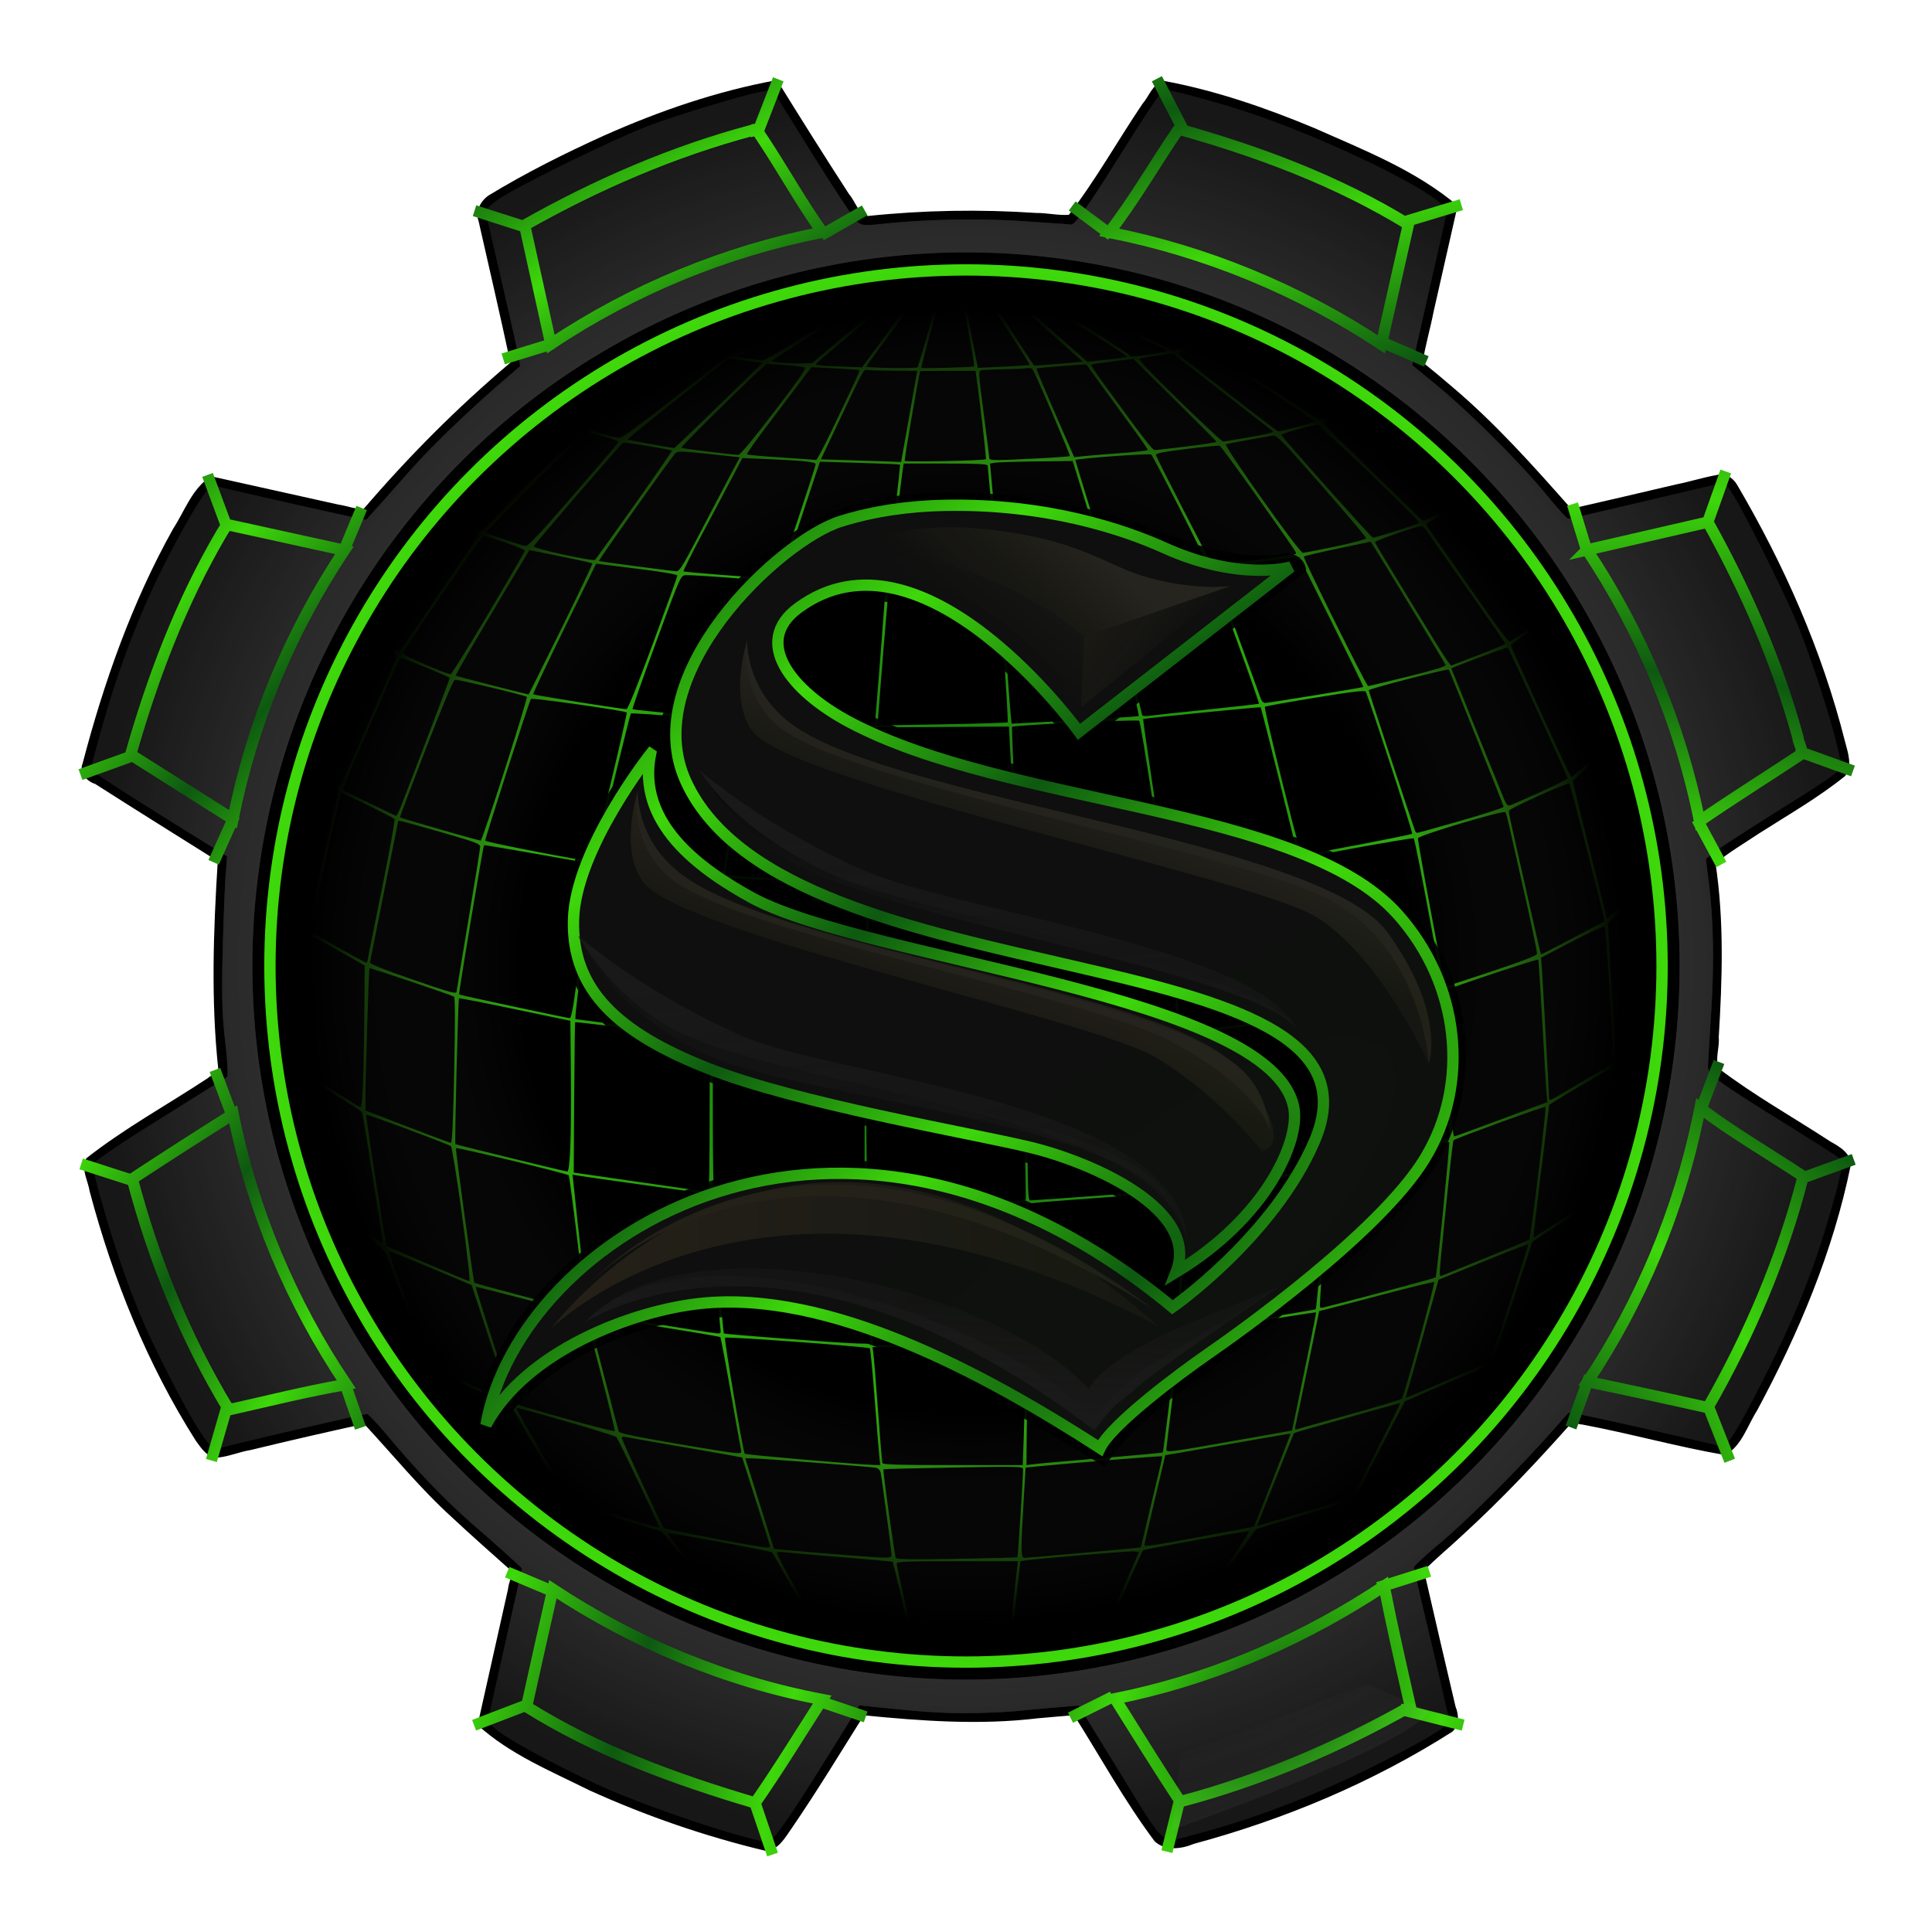 <?xml version="1.0" encoding="UTF-8" standalone="no"?>
<!-- Created with Inkscape (http://www.inkscape.org/) -->

<svg
   width="256"
   height="256"
   viewBox="0 0 256 256"
   version="1.1"
   id="svg1"
   inkscape:version="1.4.2 (ebf0e940d0, 2025-05-08)"
   sodipodi:docname="surreal-editor-icon.svg"
   xml:space="preserve"
   inkscape:export-filename="surreal-engine-icon.png"
   inkscape:export-xdpi="192"
   inkscape:export-ydpi="192"
   xmlns:inkscape="http://www.inkscape.org/namespaces/inkscape"
   xmlns:sodipodi="http://sodipodi.sourceforge.net/DTD/sodipodi-0.dtd"
   xmlns:xlink="http://www.w3.org/1999/xlink"
   xmlns="http://www.w3.org/2000/svg"
   xmlns:svg="http://www.w3.org/2000/svg"><sodipodi:namedview
     id="namedview1"
     pagecolor="#ffffff"
     bordercolor="#000000"
     borderopacity="0.25"
     inkscape:showpageshadow="2"
     inkscape:pageopacity="0.0"
     inkscape:pagecheckerboard="0"
     inkscape:deskcolor="#d1d1d1"
     inkscape:document-units="px"
     showgrid="true"
     inkscape:zoom="1.1657706"
     inkscape:cx="123.52344"
     inkscape:cy="146.68409"
     inkscape:window-width="1354"
     inkscape:window-height="704"
     inkscape:window-x="4"
     inkscape:window-y="34"
     inkscape:window-maximized="1"
     inkscape:current-layer="layer5"><inkscape:grid
       id="grid1"
       units="px"
       originx="0"
       originy="0"
       spacingx="8"
       spacingy="8"
       empcolor="#0099e5"
       empopacity="0.302"
       color="#0099e5"
       opacity="0.149"
       empspacing="8"
       enabled="true"
       visible="true" /></sodipodi:namedview><defs
     id="defs1"><linearGradient
       id="linearGradient188"
       inkscape:collect="always"><stop
         style="stop-color:#1a1a1a;stop-opacity:0;"
         offset="0.64"
         id="stop187" /><stop
         style="stop-color:#000000;stop-opacity:1;"
         offset="0.944"
         id="stop188" /></linearGradient><linearGradient
       id="linearGradient182"
       inkscape:collect="always"><stop
         style="stop-color:#0d5910;stop-opacity:1;"
         offset="0"
         id="stop183" /><stop
         style="stop-color:#3ed80b;stop-opacity:1;"
         offset="1"
         id="stop184" /></linearGradient><linearGradient
       id="linearGradient108"
       inkscape:collect="always"><stop
         style="stop-color:#ffffff;stop-opacity:1;"
         offset="0"
         id="stop108" /><stop
         style="stop-color:#ffffff;stop-opacity:0;"
         offset="1"
         id="stop109" /></linearGradient><linearGradient
       id="linearGradient105"
       inkscape:collect="always"><stop
         style="stop-color:#fbe1bc;stop-opacity:1;"
         offset="0"
         id="stop104" /><stop
         style="stop-color:#fae492;stop-opacity:0;"
         offset="1"
         id="stop105" /></linearGradient><linearGradient
       id="linearGradient103"
       inkscape:collect="always"><stop
         style="stop-color:#fee7b3;stop-opacity:1;"
         offset="0"
         id="stop102" /><stop
         style="stop-color:#fada71;stop-opacity:0;"
         offset="1"
         id="stop103" /></linearGradient><linearGradient
       id="linearGradient101"
       inkscape:collect="always"><stop
         style="stop-color:#101010;stop-opacity:1;"
         offset="0"
         id="stop100" /><stop
         style="stop-color:#1a1a1a;stop-opacity:0.422;"
         offset="1"
         id="stop101" /></linearGradient><linearGradient
       id="linearGradient99"
       inkscape:collect="always"><stop
         style="stop-color:#090909;stop-opacity:1;"
         offset="0"
         id="stop98" /><stop
         style="stop-color:#1a1a1a;stop-opacity:0.422;"
         offset="1"
         id="stop99" /></linearGradient><linearGradient
       id="linearGradient97"
       inkscape:collect="always"><stop
         style="stop-color:#fbe0bc;stop-opacity:1;"
         offset="0"
         id="stop96" /><stop
         style="stop-color:#fae492;stop-opacity:0.752;"
         offset="1"
         id="stop97" /></linearGradient><linearGradient
       id="linearGradient95"
       inkscape:collect="always"><stop
         style="stop-color:#fadcb1;stop-opacity:1;"
         offset="0"
         id="stop94" /><stop
         style="stop-color:#fae492;stop-opacity:0.344;"
         offset="1"
         id="stop95" /></linearGradient><linearGradient
       id="linearGradient93"
       inkscape:collect="always"><stop
         style="stop-color:#fdecd4;stop-opacity:1;"
         offset="0"
         id="stop92" /><stop
         style="stop-color:#fae492;stop-opacity:0.752;"
         offset="1"
         id="stop93" /></linearGradient><linearGradient
       id="linearGradient81"
       inkscape:collect="always"><stop
         style="stop-color:#4f4f4f;stop-opacity:1;"
         offset="0.516"
         id="stop82" /><stop
         style="stop-color:#171717;stop-opacity:1;"
         offset="1"
         id="stop81" /></linearGradient><linearGradient
       id="linearGradient62"
       inkscape:collect="always"><stop
         style="stop-color:#f7c378;stop-opacity:1;"
         offset="0"
         id="stop61" /><stop
         style="stop-color:#fae492;stop-opacity:0.344;"
         offset="1"
         id="stop62" /></linearGradient><linearGradient
       id="linearGradient60"
       inkscape:collect="always"><stop
         style="stop-color:#f7c378;stop-opacity:1;"
         offset="0"
         id="stop59" /><stop
         style="stop-color:#fae492;stop-opacity:0.752;"
         offset="1"
         id="stop60" /></linearGradient><linearGradient
       id="linearGradient58"
       inkscape:collect="always"><stop
         style="stop-color:#f7c378;stop-opacity:1;"
         offset="0"
         id="stop57" /><stop
         style="stop-color:#fae492;stop-opacity:0;"
         offset="1"
         id="stop58" /></linearGradient><linearGradient
       id="linearGradient39"
       inkscape:collect="always"><stop
         style="stop-color:#0e110d;stop-opacity:1;"
         offset="0.332"
         id="stop38" /><stop
         style="stop-color:#0e0f0e;stop-opacity:1;"
         offset="1"
         id="stop39" /></linearGradient><linearGradient
       inkscape:collect="always"
       xlink:href="#linearGradient105"
       id="linearGradient45"
       x1="137.355"
       y1="69.591"
       x2="126.962"
       y2="82.4"
       gradientUnits="userSpaceOnUse" /><linearGradient
       inkscape:collect="always"
       xlink:href="#linearGradient103"
       id="linearGradient41"
       x1="142.523"
       y1="70.393"
       x2="129.821"
       y2="83.984"
       gradientUnits="userSpaceOnUse" /><linearGradient
       inkscape:collect="always"
       xlink:href="#linearGradient58"
       id="linearGradient43"
       x1="135.875"
       y1="79.5"
       x2="153.5"
       y2="92.375"
       gradientUnits="userSpaceOnUse" /><linearGradient
       inkscape:collect="always"
       xlink:href="#linearGradient93"
       id="linearGradient47"
       x1="126.853"
       y1="96.962"
       x2="122.039"
       y2="109.867"
       gradientUnits="userSpaceOnUse" /><filter
       inkscape:collect="always"
       style="color-interpolation-filters:sRGB"
       id="filter50"
       x="-0.022"
       y="-0.039"
       width="1.044"
       height="1.079"><feGaussianBlur
         inkscape:collect="always"
         stdDeviation="0.781"
         id="feGaussianBlur50" /></filter><linearGradient
       inkscape:collect="always"
       xlink:href="#linearGradient95"
       id="linearGradient51"
       gradientUnits="userSpaceOnUse"
       x1="126.853"
       y1="96.962"
       x2="122.039"
       y2="109.867" /><linearGradient
       inkscape:collect="always"
       xlink:href="#linearGradient99"
       id="linearGradient50"
       x1="129.224"
       y1="95.459"
       x2="135.588"
       y2="140.184"
       gradientUnits="userSpaceOnUse" /><linearGradient
       id="linearGradient49"
       inkscape:collect="always"><stop
         style="stop-color:#1a1a1a;stop-opacity:1;"
         offset="0"
         id="stop49" /><stop
         style="stop-color:#1a1a1a;stop-opacity:0.422;"
         offset="1"
         id="stop50" /></linearGradient><filter
       inkscape:collect="always"
       style="color-interpolation-filters:sRGB"
       id="filter51"
       x="-0.034"
       y="-0.079"
       width="1.069"
       height="1.159"><feGaussianBlur
         inkscape:collect="always"
         stdDeviation="1.134"
         id="feGaussianBlur51" /></filter><linearGradient
       inkscape:collect="always"
       xlink:href="#linearGradient49"
       id="linearGradient52"
       gradientUnits="userSpaceOnUse"
       x1="129.224"
       y1="95.459"
       x2="135.588"
       y2="140.184" /><linearGradient
       inkscape:collect="always"
       xlink:href="#linearGradient97"
       id="linearGradient63"
       gradientUnits="userSpaceOnUse"
       x1="126.853"
       y1="96.962"
       x2="122.039"
       y2="109.867"
       gradientTransform="translate(-14.496,19.976)" /><linearGradient
       inkscape:collect="always"
       xlink:href="#linearGradient62"
       id="linearGradient64"
       gradientUnits="userSpaceOnUse"
       x1="126.853"
       y1="96.962"
       x2="122.039"
       y2="109.867"
       gradientTransform="translate(-14.496,19.976)" /><linearGradient
       inkscape:collect="always"
       xlink:href="#linearGradient101"
       id="linearGradient65"
       gradientUnits="userSpaceOnUse"
       x1="129.224"
       y1="95.459"
       x2="135.588"
       y2="140.184"
       gradientTransform="translate(-16,22)" /><linearGradient
       inkscape:collect="always"
       xlink:href="#linearGradient49"
       id="linearGradient66"
       gradientUnits="userSpaceOnUse"
       x1="129.224"
       y1="95.459"
       x2="135.588"
       y2="140.184"
       gradientTransform="translate(-16,22)" /><linearGradient
       inkscape:collect="always"
       xlink:href="#linearGradient60"
       id="linearGradient68"
       x1="77.251"
       y1="165.771"
       x2="154.503"
       y2="165.771"
       gradientUnits="userSpaceOnUse" /><linearGradient
       inkscape:collect="always"
       xlink:href="#linearGradient62"
       id="linearGradient69"
       gradientUnits="userSpaceOnUse"
       x1="77.251"
       y1="165.771"
       x2="154.503"
       y2="165.771" /><filter
       inkscape:collect="always"
       style="color-interpolation-filters:sRGB"
       id="filter69"
       x="-0.072"
       y="-0.296"
       width="1.143"
       height="1.592"><feGaussianBlur
         inkscape:collect="always"
         stdDeviation="2.397"
         id="feGaussianBlur69" /></filter><linearGradient
       inkscape:collect="always"
       xlink:href="#linearGradient49"
       id="linearGradient71"
       x1="134"
       y1="190.197"
       x2="136.75"
       y2="171.197"
       gradientUnits="userSpaceOnUse" /><linearGradient
       inkscape:collect="always"
       xlink:href="#linearGradient49"
       id="linearGradient72"
       gradientUnits="userSpaceOnUse"
       x1="134"
       y1="190.197"
       x2="135.336"
       y2="173.318" /><filter
       inkscape:collect="always"
       style="color-interpolation-filters:sRGB"
       id="filter72"
       x="-0.035"
       y="-0.151"
       width="1.07"
       height="1.302"><feGaussianBlur
         inkscape:collect="always"
         stdDeviation="1.349"
         id="feGaussianBlur72" /></filter><clipPath
       clipPathUnits="userSpaceOnUse"
       id="clipPath74"><circle
         style="fill:#1a1a1a;stroke-linecap:square;stroke-dashoffset:3;paint-order:markers fill stroke"
         id="circle75"
         cx="128"
         cy="128"
         r="96" /></clipPath><clipPath
       clipPathUnits="userSpaceOnUse"
       id="clipPath80"><path
         id="path81"
         style="fill:#000000;stroke-width:0.323"
         d="m -124.731,91.457 c 0.148,-0.126 -0.327,-4.136 -1.054,-8.911 -1.368,-8.981 -1.713,-12.391 -1.28,-12.651 0.138,-0.083 2.409,-1.767 5.046,-3.741 4.776,-3.576 9.778,-8.033 13.866,-12.351 1.889,-1.996 2.062,-2.114 3.009,-2.072 0.553,0.025 5.217,1.364 10.364,2.976 l 9.359,2.93 0.785,-0.911 c 1.342,-1.558 6.223,-9.153 8.417,-13.099 2.419,-4.349 8.348,-18.169 8.974,-20.917 0.338,-1.484 0.302,-1.958 -0.17,-2.308 -0.326,-0.242 -3.479,-2.56 -7.008,-5.15 -3.529,-2.59 -7.106,-5.254 -7.948,-5.921 l -1.53,-1.212 0.375,-2.48 c 0.986,-6.517 1.618,-13.178 1.683,-17.745 0.04,-2.762 0.092,-5.814 0.116,-6.781 l 0.045,-1.758 1.828,-1.019 c 2.216,-1.237 15.686,-8.359 16.388,-8.665 0.592,-0.259 0.282,-2.923 -1.061,-9.114 -1.948,-8.979 -5.05,-17.729 -9.699,-27.361 l -1.355,-2.804 -4.266,0.582 c -2.347,0.32 -7.114,1.026 -10.593,1.567 l -6.325,0.984 -1.432,-1.965 c -0.788,-1.08 -3.59,-4.613 -6.228,-7.851 -3.761,-4.617 -5.516,-6.55 -8.128,-8.961 -1.804,-1.664 -3.249,-3.165 -3.252,-3.373 1.9e-4,-0.002 3.1e-4,-0.007 5.7e-4,-0.008 0.044,-0.169 1.472,-4.756 3.172,-10.193 1.952,-6.241 2.967,-10.03 2.754,-10.277 -0.535,-0.623 -6.926,-4.853 -10.624,-7.031 -5.46,-3.216 -8.882,-4.918 -14.753,-7.342 -7.205,-2.975 -11.166,-4.172 -11.587,-3.501 -1.024,1.63 -11.862,16.401 -12.136,16.54 -0.182,0.092 -2.15,-0.132 -4.372,-0.498 -5.832,-0.96 -11.364,-1.466 -16.341,-1.49 -2.393,-0.012 -5.213,-0.051 -6.265,-0.088 l -1.912,-0.068 -4.898,-9.199 -4.898,-9.202 -1.458,-0.025 c -1.906,-0.033 -9.289,1.562 -15.339,3.313 -4.792,1.387 -13.505,4.748 -18.673,7.204 -1.497,0.711 -2.847,1.389 -3.001,1.503 -0.6,0.448 -0.225,4.076 1.687,16.344 l 0.841,5.395 -1.601,1.112 c -5.494,3.819 -7.221,5.112 -9.852,7.372 -1.617,1.389 -3.899,3.529 -5.07,4.756 -1.171,1.227 -2.9,3.008 -3.841,3.958 l -1.71,1.726 -9.962,-3.187 c -11.383,-3.642 -10.125,-3.69 -12.998,0.502 -4.681,6.829 -8.849,14.622 -12.307,23.002 -2.704,6.553 -3.768,9.91 -3.244,10.231 0.204,0.125 1.506,1.072 2.894,2.105 1.388,1.033 5.027,3.694 8.088,5.914 3.061,2.219 5.657,4.14 5.768,4.271 0.112,0.13 -0.13,2.248 -0.537,4.704 -0.753,4.539 -1.486,13.992 -1.592,20.543 l -0.058,3.611 -1.189,0.768 c -1.068,0.689 -15.833,8.52 -17.119,9.079 -0.665,0.289 -0.101,3.641 2.041,12.119 1.798,7.119 3.814,13.082 6.376,18.864 2.766,6.241 3.827,8.164 4.52,8.183 0.314,0.009 3.869,-0.496 7.9,-1.12 11.429,-1.771 12.677,-1.861 13.383,-0.961 0.326,0.415 2.35,3.076 4.5,5.914 3.933,5.193 7.713,9.408 11.536,12.86 l 2.047,1.847 -0.214,1.262 c -0.117,0.694 -1.466,5.284 -2.999,10.202 -2.548,8.174 -2.736,9 -2.204,9.619 1.351,1.573 11.116,7.705 16.99,10.667 3.348,1.689 13.063,5.809 16.482,6.99 2.103,0.727 2.547,0.767 2.912,0.267 0.237,-0.325 3.033,-4.165 6.215,-8.535 3.182,-4.37 5.889,-8.034 6.016,-8.143 0.127,-0.109 2.03,0.121 4.228,0.514 5.25,0.937 14.749,1.661 20.298,1.547 l 4.438,-0.091 3.672,6.949 c 2.019,3.823 4.249,8.038 4.955,9.364 l 1.282,2.41 1.254,-0.011 c 4.516,-0.045 17.84,-3.708 26.922,-7.398 3.893,-1.582 9.938,-4.461 10.656,-5.076 z m 5.838,-33.432 a 94.559,94.559 0 0 1 -133.342,-10.128 94.559,94.559 0 0 1 10.128,-133.342 94.559,94.559 0 0 1 133.342,10.128 94.559,94.559 0 0 1 -10.128,133.342 z" /></clipPath><radialGradient
       inkscape:collect="always"
       xlink:href="#linearGradient81"
       id="radialGradient82"
       cx="128"
       cy="127.999"
       fx="128"
       fy="127.999"
       r="116.016"
       gradientTransform="matrix(1,0,0,1.001,0,-0.111)"
       gradientUnits="userSpaceOnUse" /><radialGradient
       inkscape:collect="always"
       xlink:href="#linearGradient81"
       id="radialGradient83"
       gradientUnits="userSpaceOnUse"
       gradientTransform="matrix(1,0,0,1.001,0,-0.111)"
       cx="128"
       cy="127.999"
       fx="128"
       fy="127.999"
       r="116.016" /><filter
       inkscape:collect="always"
       style="color-interpolation-filters:sRGB"
       id="filter84"
       x="-0.01"
       y="-0.01"
       width="1.019"
       height="1.019"><feGaussianBlur
         inkscape:collect="always"
         stdDeviation="0.776"
         id="feGaussianBlur84" /></filter><radialGradient
       inkscape:collect="always"
       xlink:href="#linearGradient39"
       id="radialGradient84"
       gradientUnits="userSpaceOnUse"
       gradientTransform="matrix(1.05,-0.942,0.303,0.338,-59.178,252.999)"
       cx="149.961"
       cy="170.438"
       fx="149.961"
       fy="170.438"
       r="64.068" /><filter
       inkscape:collect="always"
       style="color-interpolation-filters:sRGB"
       id="filter93"
       x="-0.009"
       y="-0.014"
       width="1.017"
       height="1.028"><feGaussianBlur
         inkscape:collect="always"
         stdDeviation="0.325"
         id="feGaussianBlur93" /></filter><filter
       inkscape:collect="always"
       style="color-interpolation-filters:sRGB"
       id="filter103"
       x="-0.014"
       y="-0.052"
       width="1.028"
       height="1.104"><feGaussianBlur
         inkscape:collect="always"
         stdDeviation="0.316"
         id="feGaussianBlur103" /></filter><filter
       inkscape:collect="always"
       style="color-interpolation-filters:sRGB"
       id="filter104"
       x="-0.033"
       y="-0.055"
       width="1.067"
       height="1.11"><feGaussianBlur
         inkscape:collect="always"
         stdDeviation="0.469"
         id="feGaussianBlur104" /></filter><filter
       inkscape:collect="always"
       style="color-interpolation-filters:sRGB"
       id="filter105"
       x="-0.037"
       y="-0.046"
       width="1.075"
       height="1.092"><feGaussianBlur
         inkscape:collect="always"
         stdDeviation="0.31"
         id="feGaussianBlur105" /></filter><filter
       inkscape:collect="always"
       style="color-interpolation-filters:sRGB"
       id="filter114"
       x="-0.032"
       y="-0.056"
       width="1.065"
       height="1.113"><feGaussianBlur
         inkscape:collect="always"
         stdDeviation="0.472"
         id="feGaussianBlur114" /></filter><linearGradient
       inkscape:collect="always"
       xlink:href="#linearGradient108"
       id="linearGradient178"
       gradientUnits="userSpaceOnUse"
       gradientTransform="translate(-87.5,4)"
       x1="158.629"
       y1="12.825"
       x2="153.696"
       y2="24.103" /><radialGradient
       inkscape:collect="always"
       xlink:href="#linearGradient182"
       id="radialGradient184"
       cx="149.961"
       cy="170.438"
       fx="149.961"
       fy="170.438"
       r="64.068"
       gradientTransform="matrix(1.05,-0.942,0.303,0.338,-59.178,252.999)"
       gradientUnits="userSpaceOnUse"
       spreadMethod="reflect" /><radialGradient
       inkscape:collect="always"
       xlink:href="#linearGradient182"
       id="radialGradient186"
       cx="128"
       cy="128"
       fx="128"
       fy="128"
       r="94.859"
       gradientTransform="matrix(0.97,0,0,0.97,3.817,3.837)"
       gradientUnits="userSpaceOnUse" /><radialGradient
       inkscape:collect="always"
       xlink:href="#linearGradient188"
       id="radialGradient187"
       gradientUnits="userSpaceOnUse"
       gradientTransform="matrix(0.961,0,0,0.961,5.023,5.023)"
       cx="128"
       cy="128"
       fx="128"
       fy="128"
       r="96" /><radialGradient
       inkscape:collect="always"
       xlink:href="#linearGradient182"
       id="radialGradient190"
       cx="128"
       cy="128"
       fx="128"
       fy="128"
       r="96.249"
       gradientUnits="userSpaceOnUse"
       gradientTransform="matrix(0.963,0,0,0.963,4.702,4.702)" /><radialGradient
       inkscape:collect="always"
       xlink:href="#linearGradient182"
       id="radialGradient208"
       gradientUnits="userSpaceOnUse"
       gradientTransform="matrix(0.707,0.707,-0.987,0.987,174.421,-98.828)"
       cx="226.672"
       cy="167.144"
       fx="226.672"
       fy="167.144"
       r="18.892"
       spreadMethod="reflect" /></defs><g
     inkscape:groupmode="layer"
     id="layer5"
     inkscape:label="Background"><path
       id="path82"
       style="opacity:1;mix-blend-mode:normal;fill:#000000;stroke-width:2;fill-opacity:1;stroke:none;stroke-opacity:1;stroke-dasharray:none"
       d="m 102.895,10.627 c -7.894,1.442 -15.533,4.075 -22.854,7.334 -5.235,2.373 -10.393,4.948 -15.303,7.939 -1.064,0.733 -1.802,2.113 -1.323,3.401 C 64.832,35.55 66.286,41.792 67.625,48.059 60.599,53.987 54.097,60.527 48.121,67.51 47.013,67.439 45.964,67.027 44.856,66.864 39.227,65.613 33.598,64.362 27.969,63.111 c -2.515,1.592 -3.471,4.56 -5.022,6.945 -5.45,9.747 -9.189,20.355 -12.009,31.131 -0.495,1.179 0.577,2.362 1.661,2.682 5.396,3.448 10.829,6.836 16.254,10.239 -0.575,9.195 -0.918,18.453 0.078,27.631 -0.19,0.62 -0.982,0.692 -1.4,1.122 -5.361,3.537 -11.036,6.637 -16.088,10.614 -0.767,1.431 0.226,2.948 0.438,4.384 3.088,11.613 7.626,22.911 14.081,33.07 0.723,0.989 1.583,2.349 2.998,2.198 1.451,-0.158 2.806,-0.762 4.246,-0.99 4.999,-1.218 10.016,-2.363 15.042,-3.467 3.876,4.181 7.481,8.624 11.717,12.455 2.554,2.393 5.19,4.7 7.798,7.035 0.064,0.828 -0.377,1.593 -0.449,2.414 -1.343,5.998 -2.683,11.997 -4.028,17.994 4.264,3.893 9.686,6.095 14.786,8.647 7.514,3.407 15.351,6.11 23.372,8.031 1.718,-0.076 2.593,-1.784 3.474,-3.013 3.341,-4.879 6.404,-9.938 9.547,-14.945 7.646,0.752 15.376,1.32 23.033,0.394 1.605,-0.14 3.21,-0.281 4.814,-0.421 3.528,5.591 6.716,11.423 10.689,16.723 1.409,1.31 3.555,1.019 5.186,0.335 12.051,-3.252 23.705,-8.142 34.242,-14.855 0.944,-0.826 0.896,-2.249 0.442,-3.315 -1.425,-6.003 -2.801,-12.016 -4.187,-18.028 1.606,-1.658 3.404,-3.104 5.083,-4.692 5.068,-4.625 9.789,-9.625 14.345,-14.748 0.432,-0.351 1.054,0.082 1.565,0.078 6.346,1.188 12.599,2.96 18.947,4.044 2.196,-1.269 2.901,-3.87 4.188,-5.888 5.515,-10.247 10.103,-21.102 12.424,-32.542 0.036,-1.55 -1.473,-2.434 -2.658,-3.088 -4.952,-3.242 -10.146,-6.131 -14.859,-9.727 -0.477,-1.342 0.151,-2.743 0.025,-4.118 0.464,-7.671 0.727,-15.417 -0.425,-23.043 1.798,-1.491 3.832,-2.669 5.769,-3.968 3.842,-2.45 7.822,-4.723 11.378,-7.583 1.077,-1.375 0.36,-3.192 -0.014,-4.68 -3.023,-11.96 -8.056,-23.355 -14.3,-33.97 -0.534,-0.889 -1.569,-1.592 -2.636,-1.264 -1.847,0.328 -3.623,0.903 -5.465,1.264 -4.616,1.083 -9.231,2.171 -13.855,3.217 C 203.196,61.756 198.155,56.094 192.375,51.214 191.107,50.117 189.815,49.049 188.508,48 c 0.359,-2.246 1.017,-4.463 1.452,-6.709 1.06,-4.677 2.121,-9.354 3.181,-14.031 -5.536,-4.687 -12.373,-7.357 -18.929,-10.267 -6.449,-2.695 -13.11,-4.996 -19.991,-6.275 -1.494,0.343 -1.934,2.014 -2.839,3.046 -3.291,4.874 -6.16,10.042 -9.753,14.702 -1.452,0.101 -2.888,-0.264 -4.341,-0.248 -7.428,-0.5 -14.899,-0.373 -22.304,0.404 -1.346,-0.38 -1.636,-1.947 -2.474,-2.885 -3.242,-5.005 -6.417,-10.05 -9.549,-15.121 z M 128,34.637 c 21.676,0.05 43.297,7.799 59.895,21.796 16.847,14.061 28.517,34.254 32.107,55.906 3.219,18.899 0.504,38.767 -7.86,56.025 -8.207,17.128 -21.732,31.663 -38.322,40.938 -16.548,9.339 -35.979,13.495 -54.905,11.584 C 100.054,219.053 81.793,211.332 67.406,198.977 53.86,187.43 43.703,171.936 38.622,154.855 33.676,138.429 33.353,120.606 37.806,104.02 42.31,87.034 51.722,71.357 64.666,59.456 76.925,48.1 92.315,40.125 108.675,36.707 115.018,35.359 121.509,34.675 128,34.637 Z" /><circle
       style="mix-blend-mode:normal;fill:#000000;stroke-width:0.997;stroke-linecap:square;stroke-dashoffset:3;paint-order:markers fill stroke;filter:url(#filter84);fill-opacity:1"
       id="path19"
       cx="128"
       cy="128"
       r="95.75" /><path
       id="path3"
       style="opacity:1;mix-blend-mode:hard-light;fill:url(#radialGradient82);stroke-width:0.323"
       d="m 154.211,11.883 c -0.194,-2.3e-4 -2.446,3.351 -5.006,7.447 -4.814,7.704 -6.773,10.516 -7.271,10.432 -0.159,-0.027 -2.979,-0.229 -6.266,-0.449 -5.954,-0.399 -12.651,-0.277 -18.566,0.336 -2.734,0.283 -2.942,0.261 -3.633,-0.389 -0.403,-0.379 -3.069,-4.434 -5.924,-9.01 l -5.191,-8.32 -1.189,0.18 c -2.033,0.307 -10.685,2.89 -14.92,4.453 -4.668,1.723 -18.17,8.344 -20.436,10.021 -1.223,0.906 -1.505,1.289 -1.375,1.861 0.09,0.396 0.971,4.209 1.961,8.473 0.989,4.264 1.967,8.616 2.172,9.67 l 0.371,1.916 -1.9,1.637 c -4.994,4.301 -9.813,8.943 -12.838,12.365 -1.83,2.07 -3.857,4.351 -4.506,5.068 l -1.18,1.305 -2.051,-0.418 C 43.976,67.955 29.118,64.582 28.385,64.357 c -0.618,-0.19 -2.118,2.034 -5.133,7.605 -4.372,8.081 -7.72,16.739 -10.469,27.076 l -0.799,3.01 3.615,2.338 c 1.989,1.286 6.065,3.856 9.057,5.713 l 5.439,3.375 -0.193,2.424 c -0.106,1.332 -0.282,5.839 -0.391,10.014 -0.155,5.953 -0.083,8.563 0.328,12.094 0.284,2.438 0.403,4.518 0.27,4.678 -0.001,0.001 -0.005,0.005 -0.006,0.006 -0.144,0.1 -4.215,2.649 -9.047,5.666 -5.547,3.463 -8.785,5.676 -8.785,6.002 0,0.821 2.092,8.194 3.479,12.256 2.047,5.997 3.534,9.518 6.408,15.182 3.527,6.951 5.753,10.439 6.51,10.205 1.839,-0.569 19.685,-4.714 19.982,-4.641 0.198,0.049 1.545,1.501 2.992,3.227 3.798,4.528 7.666,8.516 11.426,11.777 1.808,1.568 3.922,3.435 4.695,4.148 l 1.406,1.297 -2.277,10.17 -2.279,10.172 1.09,0.969 c 1.425,1.267 8.065,4.867 13.795,7.48 4.539,2.07 13.338,5.197 18.859,6.701 1.599,0.436 3.065,0.801 3.256,0.814 0.747,0.051 2.827,-2.946 9.369,-13.498 l 2.877,-4.641 1.939,0.199 c 6.656,0.682 8.809,0.827 12.277,0.826 2.132,-2.3e-4 5.257,-0.137 6.945,-0.305 1.688,-0.168 4.16,-0.393 5.492,-0.5 l 2.422,-0.195 5.48,8.908 c 6.262,10.179 5.277,9.396 10.188,8.088 8,-2.131 16.24,-5.327 24.322,-9.432 6.321,-3.21 9.315,-5.063 9.127,-5.648 -0.073,-0.228 -0.445,-1.795 -0.824,-3.482 -0.38,-1.688 -1.407,-6.078 -2.283,-9.756 -0.876,-3.678 -1.594,-6.827 -1.594,-6.998 0,-0.171 1.563,-1.621 3.473,-3.219 3.528,-2.952 10.244,-9.647 14.592,-14.547 l 2.396,-2.701 1.402,0.191 c 1.259,0.173 17.563,3.852 18.902,4.266 0.693,0.214 2.448,-2.697 6.348,-10.523 3.274,-6.572 5.63,-12.409 7.453,-18.465 1.968,-6.536 2.416,-8.687 1.902,-9.152 -0.232,-0.211 -3.258,-2.145 -6.723,-4.297 -9.824,-6.102 -10.83,-6.848 -10.779,-7.99 0.023,-0.527 0.221,-3.865 0.439,-7.418 0.4,-6.502 0.278,-12.162 -0.373,-17.271 l -0.35,-2.734 0.984,-0.818 c 0.541,-0.45 4.555,-3.053 8.922,-5.785 7.259,-4.541 7.939,-5.045 7.939,-5.861 0,-2.074 -3.414,-13.088 -5.939,-19.162 -1.44,-3.463 -6.125,-12.918 -7.949,-16.041 -1.122,-1.922 -1.432,-2.241 -2.035,-2.1 -0.391,0.092 -5.015,1.184 -10.275,2.426 -5.261,1.242 -9.702,2.258 -9.869,2.258 -0.167,0 -1.461,-1.415 -2.873,-3.145 -3.372,-4.131 -10.107,-10.87 -14.391,-14.398 l -3.426,-2.822 1.742,-7.664 c 0.959,-4.216 2.013,-8.866 2.342,-10.332 l 0.598,-2.664 -0.959,-0.809 C 187.39,23.994 174.896,18.092 165.602,14.975 161.617,13.638 155.156,11.884 154.211,11.883 Z M 128,33.441 A 94.559,94.559 0 0 1 222.559,128 94.559,94.559 0 0 1 128,222.558 94.559,94.559 0 0 1 33.441,128 94.559,94.559 0 0 1 128,33.441 Z" /><path
       id="path83"
       style="opacity:0.671;mix-blend-mode:hard-light;fill:url(#radialGradient83);stroke-width:0.323"
       d="m 154.211,11.883 c -0.194,-2.3e-4 -2.446,3.351 -5.006,7.447 -4.814,7.704 -6.773,10.516 -7.271,10.432 -0.159,-0.027 -2.979,-0.229 -6.266,-0.449 -5.954,-0.399 -12.651,-0.277 -18.566,0.336 -2.734,0.283 -2.942,0.261 -3.633,-0.389 -0.403,-0.379 -3.069,-4.434 -5.924,-9.01 l -5.191,-8.32 -1.189,0.18 c -2.033,0.307 -10.685,2.89 -14.92,4.453 -4.668,1.723 -18.17,8.344 -20.436,10.021 -1.223,0.906 -1.505,1.289 -1.375,1.861 0.09,0.396 0.971,4.209 1.961,8.473 0.989,4.264 1.967,8.616 2.172,9.67 l 0.371,1.916 -1.9,1.637 c -4.994,4.301 -9.813,8.943 -12.838,12.365 -1.83,2.07 -3.857,4.351 -4.506,5.068 l -1.18,1.305 -2.051,-0.418 C 43.976,67.955 29.118,64.582 28.385,64.357 c -0.618,-0.19 -2.118,2.034 -5.133,7.605 -4.372,8.081 -7.72,16.739 -10.469,27.076 l -0.799,3.01 3.615,2.338 c 1.989,1.286 6.065,3.856 9.057,5.713 l 5.439,3.375 -0.193,2.424 c -0.106,1.332 -0.282,5.839 -0.391,10.014 -0.155,5.953 -0.083,8.563 0.328,12.094 0.284,2.438 0.403,4.518 0.27,4.678 -0.001,0.001 -0.005,0.005 -0.006,0.006 -0.144,0.1 -4.215,2.649 -9.047,5.666 -5.547,3.463 -8.785,5.676 -8.785,6.002 0,0.821 2.092,8.194 3.479,12.256 2.047,5.997 3.534,9.518 6.408,15.182 3.527,6.951 5.753,10.439 6.51,10.205 1.839,-0.569 19.685,-4.714 19.982,-4.641 0.198,0.049 1.545,1.501 2.992,3.227 3.798,4.528 7.666,8.516 11.426,11.777 1.808,1.568 3.922,3.435 4.695,4.148 l 1.406,1.297 -2.277,10.17 -2.279,10.172 1.09,0.969 c 1.425,1.267 8.065,4.867 13.795,7.48 4.539,2.07 13.338,5.197 18.859,6.701 1.599,0.436 3.065,0.801 3.256,0.814 0.747,0.051 2.827,-2.946 9.369,-13.498 l 2.877,-4.641 1.939,0.199 c 6.656,0.682 8.809,0.827 12.277,0.826 2.132,-2.3e-4 5.257,-0.137 6.945,-0.305 1.688,-0.168 4.16,-0.393 5.492,-0.5 l 2.422,-0.195 5.48,8.908 c 6.262,10.179 5.277,9.396 10.188,8.088 8,-2.131 16.24,-5.327 24.322,-9.432 6.321,-3.21 9.315,-5.063 9.127,-5.648 -0.073,-0.228 -0.445,-1.795 -0.824,-3.482 -0.38,-1.688 -1.407,-6.078 -2.283,-9.756 -0.876,-3.678 -1.594,-6.827 -1.594,-6.998 0,-0.171 1.563,-1.621 3.473,-3.219 3.528,-2.952 10.244,-9.647 14.592,-14.547 l 2.396,-2.701 1.402,0.191 c 1.259,0.173 17.563,3.852 18.902,4.266 0.693,0.214 2.448,-2.697 6.348,-10.523 3.274,-6.572 5.63,-12.409 7.453,-18.465 1.968,-6.536 2.416,-8.687 1.902,-9.152 -0.232,-0.211 -3.258,-2.145 -6.723,-4.297 -9.824,-6.102 -10.83,-6.848 -10.779,-7.99 0.023,-0.527 0.221,-3.865 0.439,-7.418 0.4,-6.502 0.278,-12.162 -0.373,-17.271 l -0.35,-2.734 0.984,-0.818 c 0.541,-0.45 4.555,-3.053 8.922,-5.785 7.259,-4.541 7.939,-5.045 7.939,-5.861 0,-2.074 -3.414,-13.088 -5.939,-19.162 -1.44,-3.463 -6.125,-12.918 -7.949,-16.041 -1.122,-1.922 -1.432,-2.241 -2.035,-2.1 -0.391,0.092 -5.015,1.184 -10.275,2.426 -5.261,1.242 -9.702,2.258 -9.869,2.258 -0.167,0 -1.461,-1.415 -2.873,-3.145 -3.372,-4.131 -10.107,-10.87 -14.391,-14.398 l -3.426,-2.822 1.742,-7.664 c 0.959,-4.216 2.013,-8.866 2.342,-10.332 l 0.598,-2.664 -0.959,-0.809 C 187.39,23.994 174.896,18.092 165.602,14.975 161.617,13.638 155.156,11.884 154.211,11.883 Z M 128,33.441 A 94.559,94.559 0 0 1 222.559,128 94.559,94.559 0 0 1 128,222.558 94.559,94.559 0 0 1 33.441,128 94.559,94.559 0 0 1 128,33.441 Z" /><path
       style="fill:url(#radialGradient186);stroke-width:0.223"
       d="m 119.925,219.704 c -6.949,-0.675 -15.593,-2.337 -21.068,-4.05 -4.568,-1.43 -7.693,-2.89 -17.13,-8.003 -4.433,-2.402 -6.215,-3.509 -8.52,-5.293 -3.605,-2.79 -13.98,-12.307 -15.132,-13.88 -0.973,-1.329 -3.7,-5.323 -8.877,-13 l -3.616,-5.362 -3.248,-8.043 c -2.028,-5.022 -3.341,-8.589 -3.495,-9.495 -0.136,-0.799 -0.805,-4.619 -1.486,-8.49 -1.514,-8.602 -1.595,-10.127 -1.143,-21.703 l 0.328,-8.41 2.06,-8.459 2.06,-8.459 3.936,-8.251 3.936,-8.251 5.424,-7.135 c 2.983,-3.924 5.911,-7.718 6.507,-8.43 0.595,-0.712 4.051,-3.863 7.68,-7.002 l 6.598,-5.707 8.014,-4.452 c 4.408,-2.449 8.516,-4.665 9.131,-4.925 1.984,-0.839 18.149,-5.603 20.165,-5.943 3.767,-0.634 6.485,-0.819 13.907,-0.943 7.671,-0.128 12.797,0.099 15.987,0.709 0.876,0.168 5.556,1.38 10.398,2.693 l 8.804,2.388 8.825,4.579 c 9.37,4.861 8.533,4.325 15.106,9.671 1.133,0.922 3.351,2.722 4.928,4 2.717,2.203 3.159,2.686 8.425,9.205 5.987,7.412 6.68,8.437 9.51,14.052 1.022,2.028 1.933,3.787 2.025,3.91 0.092,0.123 1.074,2.033 2.182,4.245 l 2.015,4.022 2.345,8.49 c 1.759,6.367 2.379,8.965 2.482,10.389 0.076,1.045 0.341,5.016 0.589,8.825 l 0.452,6.926 -1.34,9.16 c -1.904,13.021 -1.923,13.105 -4.16,19.131 -4.394,11.831 -3.591,10.151 -8.479,17.757 -2.439,3.797 -5.413,8.16 -6.609,9.696 -1.945,2.499 -7.086,7.815 -12.156,12.57 -2.581,2.421 -7.105,5.52 -13.33,9.131 -10.942,6.348 -16.279,8.348 -28.225,10.578 -3.685,0.688 -8.159,1.397 -9.942,1.577 -3.933,0.396 -11.682,0.386 -15.865,-0.02 z m 12.871,-0.608 c 0.144,-0.144 0.972,-3.271 0.977,-3.691 0.003,-0.233 -1.236,-0.26 -6.42,-0.137 -3.533,0.084 -6.455,0.178 -6.494,0.21 -0.088,0.073 1.488,3.237 1.812,3.639 0.189,0.234 1.251,0.275 5.12,0.198 2.685,-0.054 4.937,-0.152 5.004,-0.219 z m -10.645,-0.106 c -0.005,-0.092 -0.431,-0.972 -0.95,-1.955 l -0.942,-1.787 -5.809,-0.502 c -3.195,-0.276 -5.989,-0.477 -6.209,-0.447 -0.277,0.038 0.324,0.674 1.951,2.066 l 2.351,2.011 3.634,0.362 c 4.175,0.415 5.983,0.492 5.973,0.253 z m 16.653,-0.26 4.245,-0.414 1.949,-2.081 c 1.072,-1.144 1.926,-2.103 1.899,-2.13 -0.027,-0.027 -2.613,0.19 -5.747,0.483 -3.134,0.293 -5.958,0.536 -6.277,0.54 -0.532,0.007 -0.619,0.15 -1.061,1.766 -0.265,0.967 -0.482,1.872 -0.482,2.011 0,0.33 0.44,0.316 5.474,-0.175 z m -27.496,-0.89 c -1.43,-1.322 -4.404,-3.821 -4.547,-3.821 -0.103,0 -2.377,-0.405 -5.053,-0.9 -2.677,-0.495 -4.966,-0.867 -5.086,-0.827 -0.121,0.04 1.335,1.043 3.233,2.229 l 3.453,2.156 4.008,0.762 c 2.204,0.419 4.051,0.724 4.105,0.678 0.053,-0.046 0.003,-0.171 -0.112,-0.277 z m 37.307,-0.569 3.947,-0.769 3.158,-2.247 c 1.769,-1.259 2.969,-2.246 2.728,-2.245 -0.52,0.003 -10.861,1.958 -10.902,2.061 -0.016,0.04 -0.881,0.949 -1.923,2.021 -1.485,1.528 -1.793,1.948 -1.425,1.948 0.258,0 2.246,-0.346 4.416,-0.769 z m -47.468,-1.409 c -0.005,-0.092 -1.438,-1.039 -3.184,-2.104 -2.915,-1.778 -3.481,-2.031 -6.932,-3.094 -2.067,-0.637 -3.796,-1.12 -3.842,-1.073 -0.047,0.047 1.729,1.087 3.945,2.312 3.031,1.675 4.731,2.457 6.858,3.154 3.164,1.037 3.168,1.038 3.154,0.805 z m 56.424,-0.898 c 3.038,-0.958 3.712,-1.274 7.212,-3.378 2.123,-1.276 3.819,-2.362 3.768,-2.413 -0.051,-0.051 -1.967,0.472 -4.258,1.162 l -4.165,1.254 -3.01,2.127 c -2.595,1.833 -3.229,2.329 -2.954,2.309 0.031,-0.002 1.564,-0.48 3.407,-1.061 z m -37.423,-0.159 c 0,-0.188 -1.805,-7.805 -1.864,-7.863 -0.031,-0.031 -3.168,-0.311 -6.972,-0.622 -3.804,-0.311 -7.243,-0.61 -7.642,-0.665 -0.401,-0.054 -0.726,0.002 -0.726,0.125 0,0.408 4.326,8.014 4.567,8.031 0.13,0.009 2.7,0.247 5.71,0.529 5.999,0.563 6.926,0.625 6.926,0.465 z m 13.852,-0.179 c 0,-0.242 0.275,-2.665 0.771,-6.808 l 0.114,-0.95 h -8.039 c -6.607,0 -8.039,0.054 -8.039,0.302 0,0.293 1.486,6.9 1.678,7.462 0.141,0.413 13.515,0.406 13.515,-0.007 z m 7.485,-0.408 c 3.107,-0.269 5.703,-0.595 5.85,-0.733 0.146,-0.137 1.015,-1.958 1.932,-4.047 l 1.668,-3.798 -0.671,-0.072 c -0.615,-0.066 -12.794,0.949 -14.381,1.198 l -0.686,0.108 -0.436,3.921 c -0.24,2.157 -0.391,3.966 -0.335,4.022 0.055,0.055 0.409,0.052 0.787,-0.007 0.377,-0.059 3.2,-0.325 6.272,-0.592 z m -36.875,-4.476 c -1.187,-2.133 -2.226,-3.952 -2.309,-4.042 -0.173,-0.186 -13.693,-2.667 -13.824,-2.536 -0.202,0.202 6.708,8.402 7.164,8.501 1.653,0.357 11.002,2.058 11.058,2.012 0.038,-0.031 -0.902,-1.801 -2.089,-3.934 z m 49.359,2.717 c 3.18,-0.608 5.818,-1.141 5.861,-1.184 0.591,-0.591 5.851,-8.331 5.696,-8.382 -0.235,-0.078 -13.931,2.393 -14.079,2.54 -0.09,0.09 -3.596,7.968 -3.596,8.081 0,0.108 0.336,0.05 6.117,-1.055 z m 16.151,-3.077 c 2.124,-1.198 3.864,-2.247 3.867,-2.332 0.01,-0.275 -2.728,1.081 -5.446,2.698 -2.92,1.737 -3.027,1.812 -2.586,1.812 0.167,0 2.041,-0.98 4.165,-2.178 z m -79.122,-2.34 -3.295,-4.084 -5.617,-1.707 c -3.09,-0.939 -5.655,-1.672 -5.701,-1.629 -0.046,0.043 1.79,2.017 4.08,4.388 l 4.164,4.31 4.745,1.479 c 2.61,0.813 4.785,1.444 4.832,1.403 0.048,-0.042 -1.396,-1.914 -3.208,-4.16 z m 74.728,2.511 c 2.519,-0.768 4.689,-1.46 4.822,-1.538 0.355,-0.208 7.965,-8.766 7.875,-8.856 -0.068,-0.068 -5.145,1.386 -10.167,2.913 l -1.827,0.555 -2.921,4.123 c -1.606,2.268 -2.921,4.188 -2.921,4.267 0,0.079 0.126,0.096 0.279,0.038 0.154,-0.058 2.34,-0.734 4.859,-1.502 z m -85.699,-5.422 c -1.835,-1.874 -3.658,-3.747 -4.05,-4.163 -0.477,-0.505 -1.956,-1.345 -4.468,-2.534 -2.065,-0.978 -3.955,-1.838 -4.2,-1.91 -0.395,-0.116 1.149,1.426 4.742,4.735 0.643,0.592 1.113,1.168 1.045,1.279 -0.069,0.111 -0.026,0.174 0.096,0.14 0.121,-0.034 0.929,0.57 1.795,1.341 1.203,1.071 2.328,1.77 4.765,2.96 1.755,0.857 3.285,1.558 3.401,1.558 0.116,0 -1.291,-1.533 -3.126,-3.407 z m 95.846,1.493 3.627,-1.69 4.561,-4.565 c 2.509,-2.511 4.412,-4.558 4.228,-4.548 -0.183,0.01 -2.237,0.889 -4.564,1.955 l -4.231,1.937 -3.742,4.133 c -3.477,3.84 -3.988,4.468 -3.639,4.468 0.073,0 1.764,-0.761 3.759,-1.69 z m -41.055,0.724 c 0.067,-0.067 0.746,-10.652 0.746,-11.633 0,-0.412 -0.257,-0.419 -9.216,-0.26 -5.069,0.09 -9.247,0.194 -9.285,0.231 -0.116,0.115 1.47,11.473 1.641,11.749 0.12,0.195 2.165,0.226 8.1,0.123 4.367,-0.075 7.972,-0.17 8.013,-0.211 z m -16.681,-0.277 c 0,-0.483 -1.307,-10.368 -1.453,-10.985 -0.067,-0.283 -0.334,-0.544 -0.617,-0.602 -0.644,-0.133 -15.434,-1.25 -16.501,-1.247 l -0.809,0.002 1.884,5.972 c 1.036,3.285 1.903,5.99 1.926,6.013 0.083,0.081 13.031,1.14 14.285,1.168 1.03,0.023 1.285,-0.04 1.285,-0.321 z m 24.241,-0.207 c 3.441,-0.305 6.827,-0.618 7.526,-0.696 l 1.27,-0.142 1.153,-4.832 c 0.634,-2.658 1.283,-5.354 1.442,-5.993 0.159,-0.638 0.255,-1.195 0.212,-1.238 -0.072,-0.072 -12.34,0.924 -16.295,1.324 l -1.787,0.181 -0.256,4.357 c -0.392,6.689 -0.382,7.597 0.088,7.595 0.215,-7.6e-4 3.206,-0.251 6.647,-0.556 z m -40.334,-0.951 c -0.003,-0.092 -0.837,-2.782 -1.853,-5.977 l -1.847,-5.809 -1.442,-0.271 c -0.793,-0.149 -4.157,-0.734 -7.475,-1.301 -3.318,-0.567 -6.259,-1.084 -6.535,-1.15 -0.28,-0.067 -0.503,-0.015 -0.503,0.117 0,0.314 5.295,11.676 5.569,11.949 0.196,0.196 12.448,2.524 13.59,2.583 0.276,0.014 0.5,-0.05 0.497,-0.142 z m 57.202,-1.311 c 3.748,-0.69 6.849,-1.286 6.891,-1.325 0.103,-0.093 4.925,-12.267 4.876,-12.311 -0.021,-0.019 -3.054,0.496 -6.741,1.145 -3.686,0.648 -7.414,1.298 -8.284,1.444 l -1.582,0.265 -1.38,5.851 c -0.759,3.218 -1.38,5.927 -1.379,6.019 0.002,0.287 0.597,0.202 7.598,-1.087 z m -71.942,-1.331 c 0,-0.288 -5.383,-11.606 -5.641,-11.861 -0.274,-0.27 -13.09,-3.985 -13.238,-3.837 -0.041,0.042 1.526,2.837 3.484,6.212 l 3.559,6.136 5.751,1.728 c 6.026,1.811 6.086,1.827 6.086,1.621 z m 85.644,-1.946 6.218,-1.839 3.208,-6.249 c 1.765,-3.437 3.187,-6.27 3.16,-6.297 -0.041,-0.041 -3.274,0.855 -12.059,3.343 -1.083,0.307 -1.995,0.593 -2.028,0.637 -0.033,0.044 -1.092,2.693 -2.354,5.888 -1.262,3.195 -2.346,5.935 -2.408,6.088 -0.063,0.154 -0.078,0.276 -0.034,0.273 0.044,-0.003 2.878,-0.834 6.297,-1.845 z m 11.074,0.343 c 1.646,-1.21 10.239,-9.359 10.052,-9.534 -0.048,-0.044 -1.042,0.607 -2.209,1.447 -1.896,1.365 -10.238,9.371 -9.765,9.371 0.095,0 0.96,-0.578 1.921,-1.285 z M 71.666,200.519 c 0,-0.163 -6.573,-6.262 -7.325,-6.798 -1.171,-0.834 -0.565,-0.019 1.057,1.418 0.831,0.737 2.53,2.271 3.774,3.407 2.088,1.908 2.495,2.229 2.495,1.972 z m 3.091,-2.093 c -0.08,-0.189 -4.819,-8.363 -6.231,-10.746 l -0.845,-1.427 -4.948,-2.226 c -2.721,-1.225 -4.98,-2.191 -5.02,-2.148 -0.04,0.043 1.725,2.843 3.922,6.223 l 3.994,6.144 4.232,2.014 c 2.328,1.108 4.306,2.088 4.397,2.178 0.22,0.22 0.593,0.21 0.499,-0.013 z m 109.972,-2.462 4.793,-2.192 3.735,-6.242 c 2.054,-3.433 3.738,-6.308 3.742,-6.389 0.004,-0.081 -2.437,0.911 -5.424,2.204 l -5.431,2.35 -3.114,6.028 c -3.232,6.256 -3.319,6.432 -3.178,6.432 0.047,0 2.242,-0.986 4.878,-2.192 z m -68.229,-3.114 c -0.073,-0.707 -0.35,-4.15 -0.616,-7.652 -0.266,-3.502 -0.551,-6.442 -0.633,-6.534 -0.188,-0.21 -18.999,-1.592 -19.182,-1.41 -0.157,0.157 2.388,15.122 2.613,15.372 0.133,0.147 14.814,1.423 17.083,1.485 l 0.867,0.024 z m 19.148,-2.346 c 0.072,-1.997 0.173,-5.516 0.224,-7.82 l 0.094,-4.189 H 125.794 115.622 l 0.131,1.061 c 0.072,0.584 0.344,3.977 0.605,7.541 0.261,3.564 0.513,6.605 0.561,6.759 0.068,0.218 2.134,0.279 9.343,0.279 h 9.255 z m 10.188,2.72 c 4.482,-0.373 8.19,-0.719 8.241,-0.77 0.074,-0.074 1.574,-12.094 1.859,-14.894 l 0.073,-0.721 -1.117,0.066 c -0.614,0.037 -5.038,0.384 -9.831,0.772 l -8.713,0.705 -0.137,3.575 c -0.075,1.966 -0.151,5.511 -0.168,7.878 l -0.03,4.304 0.838,-0.119 c 0.461,-0.066 4.505,-0.424 8.986,-0.797 z m -81.463,-0.262 c -0.094,-0.154 -1.386,-2.139 -2.871,-4.413 -1.486,-2.273 -3.136,-4.808 -3.667,-5.634 -0.811,-1.259 -1.45,-1.864 -3.976,-3.76 -1.655,-1.243 -3.049,-2.22 -3.097,-2.172 -0.048,0.048 0.393,0.785 0.98,1.637 0.587,0.852 2.064,3.008 3.283,4.789 1.218,1.782 2.597,3.793 3.064,4.468 0.554,0.802 1.759,1.942 3.472,3.284 2.526,1.979 3.177,2.396 2.814,1.799 z m 129.648,-2.362 2.921,-2.083 3.942,-6.204 c 2.168,-3.412 3.942,-6.266 3.942,-6.342 0,-0.17 -5.652,3.654 -6.633,4.488 -0.579,0.492 -7.666,12.007 -7.666,12.456 0,0.169 0.145,0.073 3.494,-2.315 z m -95.864,1.357 c -0.073,-0.338 -0.686,-3.775 -1.362,-7.638 -0.677,-3.863 -1.284,-7.077 -1.35,-7.143 -0.143,-0.143 -16.039,-2.681 -16.87,-2.693 l -0.576,-0.009 1.932,7.429 c 1.063,4.086 1.984,7.58 2.047,7.764 0.086,0.252 1.942,0.648 7.469,1.596 4.045,0.694 7.689,1.272 8.099,1.285 0.698,0.022 0.736,-0.014 0.611,-0.591 z m 65.225,-1.016 7.82,-1.386 0.514,-2.458 c 1.707,-8.156 2.715,-13.155 2.663,-13.206 -0.054,-0.054 -17.878,2.819 -17.959,2.896 -0.05,0.047 -1.868,14.941 -1.866,15.282 0.003,0.418 0.366,0.372 8.827,-1.128 z m -83.796,-9.038 c -1.072,-4.147 -1.965,-7.563 -1.985,-7.59 -0.082,-0.11 -14.491,-3.869 -14.561,-3.799 -0.1,0.1 4.815,15.195 5.012,15.396 0.283,0.289 13.333,3.91 13.408,3.721 0.041,-0.104 -0.803,-3.582 -1.874,-7.729 z m 99.212,5.534 c 3.686,-1.02 6.814,-1.967 6.949,-2.103 0.292,-0.294 4.45,-15.287 4.285,-15.452 -0.062,-0.062 -3.219,0.708 -7.014,1.711 -3.796,1.003 -7.196,1.889 -7.557,1.968 l -0.656,0.144 -1.484,7.255 c -0.816,3.99 -1.557,7.544 -1.646,7.898 -0.121,0.481 -0.089,0.617 0.129,0.539 0.16,-0.057 3.307,-0.938 6.993,-1.959 z M 67.421,185.508 c 0,-0.075 -1.107,-3.531 -2.46,-7.68 l -2.46,-7.544 -5.401,-2.267 c -2.971,-1.247 -5.468,-2.24 -5.55,-2.206 -0.082,0.034 1.129,3.479 2.69,7.657 l 2.838,7.596 5.004,2.283 c 4.997,2.279 5.339,2.418 5.339,2.161 z m 123.812,-2.39 c 2.622,-1.144 5.091,-2.21 5.485,-2.369 0.704,-0.285 0.763,-0.427 3.287,-8.02 1.414,-4.252 2.526,-7.774 2.472,-7.828 -0.054,-0.054 -2.745,0.976 -5.981,2.29 l -5.883,2.388 -2.082,7.53 c -1.145,4.141 -2.131,7.656 -2.19,7.81 -0.059,0.154 -0.056,0.28 0.008,0.28 0.064,0 2.261,-0.936 4.883,-2.079 z m 12.81,-4.471 c 1.561,-2.435 2.789,-4.477 2.729,-4.537 -0.06,-0.06 -0.309,0.173 -0.552,0.518 -0.877,1.242 -5.638,8.798 -5.638,8.948 0,0.364 0.794,-0.767 3.462,-4.929 z m -147.673,1.467 c -0.083,-0.215 -1.251,-3.357 -2.596,-6.982 -1.345,-3.625 -2.569,-6.861 -2.722,-7.192 -0.317,-0.687 -7.336,-5.765 -7.31,-5.288 0.002,0.044 1.34,3.425 2.973,7.513 l 2.969,7.433 3.227,2.437 c 1.775,1.34 3.313,2.444 3.418,2.453 0.105,0.009 0.124,-0.16 0.041,-0.375 z m 145.256,-2.541 c 1.821,-1.244 3.488,-2.428 3.703,-2.632 0.404,-0.383 5.849,-15.192 5.656,-15.385 -0.059,-0.059 -1.869,1.035 -4.022,2.433 l -3.914,2.541 -2.463,7.516 c -2.465,7.52 -2.546,7.789 -2.368,7.789 0.053,0 1.586,-1.018 3.407,-2.261 z m -71.479,0.488 5.865,-0.014 v -9.272 -9.272 h -10.501 -10.501 l 0.006,1.396 c 0.003,0.768 0.152,4.815 0.33,8.993 0.178,4.178 0.327,7.777 0.329,7.999 0.005,0.377 0.274,0.395 4.306,0.294 2.365,-0.06 6.94,-0.115 10.166,-0.123 z m -14.922,-1.858 c -0.013,-2.567 -0.594,-16.485 -0.692,-16.579 -0.044,-0.042 -1.287,-0.143 -2.762,-0.224 -1.475,-0.081 -3.033,-0.187 -3.463,-0.235 -2.026,-0.227 -13.643,-0.839 -13.758,-0.725 -0.144,0.144 1.207,18.078 1.374,18.245 0.13,0.13 15.716,1.298 17.801,1.335 l 1.508,0.026 z m 30.953,1.062 c 5.284,-0.43 9.668,-0.782 9.742,-0.782 0.125,-6.7e-4 0.255,-2.628 0.542,-10.948 0.061,-1.782 0.166,-4.235 0.233,-5.452 l 0.121,-2.212 -1.632,0.138 c -0.898,0.076 -5.202,0.395 -9.564,0.709 -4.362,0.314 -8.258,0.624 -8.658,0.688 l -0.726,0.117 v 9.262 c 0,5.094 0.075,9.262 0.168,9.262 0.092,-4e-5 4.491,-0.352 9.775,-0.781 z m -50.72,-1.174 c -0.057,-0.338 -0.358,-4.184 -0.67,-8.546 -0.312,-4.362 -0.617,-8.243 -0.677,-8.624 l -0.11,-0.693 -8.43,-1.173 c -4.637,-0.645 -8.716,-1.227 -9.066,-1.294 l -0.636,-0.122 0.159,1.54 c 0.63,6.094 1.845,16.647 1.925,16.727 0.108,0.108 16.314,2.736 17.111,2.775 0.422,0.021 0.482,-0.068 0.394,-0.59 z m 78.871,-2.608 c 0.204,-0.066 1.603,-18.161 1.417,-18.329 -0.105,-0.095 -18.466,2.663 -18.583,2.792 -0.114,0.126 -0.793,18.147 -0.69,18.33 0.06,0.107 17.158,-2.567 17.856,-2.793 z m -96.867,-0.185 c -0.042,-1.66 -1.939,-17.4 -2.117,-17.569 -0.253,-0.241 -14.793,-3.737 -14.926,-3.589 -0.098,0.109 2.305,17.696 2.437,17.836 0.103,0.109 13.967,3.794 14.34,3.812 0.154,0.007 0.273,-0.213 0.266,-0.49 z m -29.459,-1.005 c -4.041,-10.207 -5.043,-12.524 -6.115,-14.139 -0.641,-0.966 -1.252,-1.761 -1.357,-1.768 -0.105,-0.006 -0.137,0.114 -0.071,0.267 0.066,0.154 1.313,3.195 2.771,6.759 1.945,4.755 2.962,6.94 3.82,8.211 0.643,0.952 1.216,1.732 1.271,1.732 0.056,0 -0.087,-0.478 -0.319,-1.061 z m 129.006,0.534 c 0.737,-0.184 2.296,-0.589 3.463,-0.9 1.167,-0.311 3.817,-1.016 5.887,-1.565 2.07,-0.55 3.814,-1.049 3.874,-1.109 0.15,-0.15 1.914,-17.811 1.791,-17.934 -0.132,-0.132 -15.409,3.511 -15.661,3.734 -0.151,0.134 -1.437,15.802 -1.471,17.925 -0.005,0.282 0.113,0.372 0.384,0.294 0.215,-0.061 0.994,-0.262 1.732,-0.446 z m 31.526,-1.695 1.736,-2.222 2.635,-7.106 c 1.449,-3.908 2.612,-7.18 2.584,-7.27 -0.029,-0.09 -0.89,0.868 -1.915,2.129 l -1.863,2.294 -2.408,6.696 c -2.697,7.501 -2.765,7.701 -2.613,7.701 0.06,0 0.89,-1 1.844,-2.222 z M 61.203,160.901 c -0.668,-4.885 -1.323,-8.95 -1.455,-9.034 -0.528,-0.338 -11.111,-4.262 -11.215,-4.158 -0.123,0.123 2.55,17.202 2.72,17.382 0.148,0.157 10.641,4.639 10.928,4.668 0.147,0.015 -0.222,-3.32 -0.98,-8.857 z m 135.683,5.77 c 3.068,-1.242 5.652,-2.331 5.742,-2.422 0.205,-0.205 2.321,-17.43 2.161,-17.59 -0.109,-0.109 -11.933,4.185 -12.167,4.419 -0.117,0.117 -0.446,3.058 -1.32,11.778 -0.641,6.399 -0.638,6.339 -0.273,6.188 0.154,-0.064 2.789,-1.132 5.857,-2.373 z M 50.666,164.364 c 0.002,-0.154 -0.253,-1.888 -0.565,-3.854 -0.312,-1.966 -0.905,-5.716 -1.317,-8.334 -0.412,-2.618 -0.787,-4.795 -0.831,-4.839 -0.256,-0.25 -7.17,-4.589 -7.312,-4.589 -0.094,0 -0.038,0.779 0.126,1.732 0.164,0.952 0.808,4.748 1.432,8.434 0.624,3.686 1.18,6.75 1.237,6.808 0.272,0.277 6.915,4.894 7.061,4.907 0.092,0.008 0.169,-0.111 0.17,-0.264 z m 158.572,-4.264 c 1.26,-0.815 2.29,-1.635 2.29,-1.822 0,-0.187 0.506,-4.022 1.124,-8.524 0.618,-4.501 1.085,-8.223 1.038,-8.271 -0.096,-0.096 -8.418,4.8 -8.418,4.951 0,0.052 -0.405,3.391 -0.9,7.42 -0.495,4.029 -0.963,7.961 -1.039,8.738 l -0.139,1.413 1.877,-1.212 c 1.032,-0.667 2.908,-1.879 4.167,-2.694 z m -94.679,-10.82 c -0.002,-5.498 -0.083,-10.12 -0.179,-10.272 -0.125,-0.197 -2.483,-0.404 -8.207,-0.72 -4.417,-0.244 -8.861,-0.506 -9.875,-0.581 l -1.843,-0.138 v 10.186 c 0,5.602 0.075,10.187 0.168,10.188 0.092,7.7e-4 1.525,0.096 3.184,0.211 4.055,0.282 6.836,0.464 11.641,0.764 2.218,0.138 4.277,0.276 4.574,0.305 l 0.541,0.053 z m 21.35,9.717 c 0.086,-0.117 -0.365,-19.961 -0.46,-20.227 -0.082,-0.23 -0.863,-0.265 -3.736,-0.167 -1.998,0.068 -6.633,0.124 -10.299,0.124 l -6.666,-3.2e-4 0.055,10.11 c 0.03,5.56 0.105,10.201 0.166,10.313 0.092,0.17 20.815,0.019 20.94,-0.152 z m 10.38,-0.619 c 5.223,-0.378 9.728,-0.735 10.012,-0.794 l 0.517,-0.107 -0.132,-3.064 c -0.073,-1.685 -0.229,-6.222 -0.347,-10.082 -0.118,-3.86 -0.241,-7.043 -0.273,-7.075 -0.057,-0.057 -18.842,1.179 -19.719,1.297 -0.437,0.059 -0.445,0.197 -0.362,6.428 0.047,3.502 0.104,6.644 0.128,6.982 0.024,0.338 0.061,2.072 0.083,3.854 0.029,2.42 0.11,3.241 0.318,3.244 0.154,0.002 4.552,-0.305 9.775,-0.683 z M 42.773,158.108 c -0.066,-0.276 -0.701,-3.945 -1.411,-8.153 l -1.292,-7.65 -1.655,-2.248 c -0.91,-1.237 -1.691,-2.212 -1.735,-2.168 -0.064,0.064 1.694,10.389 2.549,14.966 0.134,0.718 0.693,1.811 1.738,3.399 1.518,2.306 2.039,2.841 1.805,1.854 z m 51.242,-6.368 c 0.004,-3.41 0.016,-7.939 0.026,-10.065 0.01,-2.126 -0.032,-3.917 -0.095,-3.98 -0.124,-0.124 -17.641,-2.342 -17.738,-2.246 -0.032,0.032 -0.087,4.528 -0.122,9.99 l -0.064,9.931 8.713,1.258 c 4.792,0.692 8.839,1.27 8.993,1.285 0.217,0.021 0.281,-1.351 0.286,-6.173 z m 120.255,3.501 1.922,-2.363 1.131,-7.756 c 0.622,-4.266 1.126,-7.978 1.12,-8.249 -0.009,-0.407 -0.246,-0.239 -1.359,0.96 -0.741,0.799 -1.699,1.874 -2.128,2.389 l -0.78,0.936 -1.096,7.889 c -1.134,8.165 -1.236,9.131 -0.92,8.771 0.103,-0.117 1.052,-1.276 2.109,-2.576 z m -47.68,0.89 c 4.993,-0.749 9.117,-1.399 9.164,-1.444 0.093,-0.089 -0.658,-19.827 -0.758,-19.941 -0.056,-0.063 -15.939,2.014 -17.738,2.32 l -0.761,0.129 0.149,5.513 c 0.331,12.229 0.444,14.785 0.651,14.785 0.117,0 4.299,-0.613 9.293,-1.362 z m -91.024,-4.056 c 0.082,-1.751 0.117,-6.25 0.079,-9.998 l -0.07,-6.814 -2.346,-0.493 c -8.89,-1.868 -12.333,-2.553 -12.415,-2.471 -0.114,0.114 -0.584,19.197 -0.475,19.305 0.082,0.082 14.395,3.588 14.822,3.63 0.175,0.017 0.303,-0.977 0.405,-3.158 z m 108.656,0.649 c 4.208,-1.026 7.714,-1.928 7.792,-2.006 0.134,-0.134 -0.454,-14.309 -0.736,-17.746 -0.109,-1.333 -0.201,-1.62 -0.518,-1.62 -0.212,0 -2.035,0.357 -4.051,0.794 -2.016,0.437 -5.325,1.153 -7.352,1.592 -2.028,0.439 -3.754,0.861 -3.836,0.938 -0.106,0.099 0.567,19.312 0.695,19.857 0.029,0.125 0.656,-0.017 8.008,-1.809 z M 60.185,141.832 c 0.131,-6.391 0.122,-9.678 -0.026,-9.773 -0.342,-0.221 -11.123,-3.845 -11.202,-3.765 -0.089,0.089 -0.522,13.876 -0.525,16.708 l -0.002,2.142 5.53,2.136 c 3.041,1.175 5.642,2.146 5.779,2.159 0.177,0.016 0.307,-2.759 0.447,-9.607 z m 138.769,6.472 6.082,-2.268 -0.112,-1.253 c -0.061,-0.689 -0.314,-4.918 -0.56,-9.398 -0.247,-4.48 -0.489,-8.185 -0.538,-8.234 -0.118,-0.118 -11.787,3.756 -12.055,4.002 -0.128,0.118 -0.06,3.436 0.176,8.63 0.4,8.784 0.545,10.783 0.783,10.787 0.078,0.002 2.879,-1.018 6.223,-2.266 z M 48.08,144.032 c 0.078,-1.505 0.164,-5.741 0.19,-9.413 l 0.048,-6.676 -3.463,-1.975 c -1.905,-1.086 -3.576,-1.978 -3.714,-1.982 -0.167,-0.005 -0.261,0.723 -0.282,2.171 -0.017,1.198 -0.138,5.233 -0.268,8.965 -0.132,3.8 -0.152,6.872 -0.044,6.98 0.257,0.257 7.061,4.619 7.246,4.645 0.08,0.011 0.209,-1.211 0.287,-2.716 z m 161.326,-0.572 c 1.352,-0.801 2.885,-1.699 3.407,-1.997 0.74,-0.422 0.951,-0.673 0.954,-1.137 0.015,-1.822 -0.991,-17.383 -1.133,-17.543 -0.094,-0.105 -2.03,0.777 -4.303,1.96 l -4.133,2.151 0.098,1.28 c 0.098,1.274 0.976,17.017 0.976,17.495 0,0.141 0.367,0.031 0.838,-0.251 0.461,-0.276 1.944,-1.157 3.295,-1.957 z M 40.362,132.47 l 0.279,-8.937 -1.747,-2.06 -1.747,-2.06 -0.138,1.557 c -0.076,0.856 -0.203,3.92 -0.283,6.808 -0.08,2.888 -0.201,6.055 -0.269,7.038 l -0.124,1.787 1.747,2.388 c 0.961,1.313 1.804,2.394 1.875,2.402 0.07,0.008 0.253,-4.007 0.406,-8.923 z m 176.181,5.354 2.171,-2.466 -0.555,-8.609 c -0.487,-7.567 -0.649,-9.186 -0.878,-8.776 -0.031,0.055 -0.995,1.063 -2.144,2.241 l -2.088,2.141 0.353,5.895 c 0.194,3.242 0.409,6.901 0.477,8.13 0.122,2.203 0.31,3.91 0.43,3.91 0.034,0 1.038,-1.11 2.233,-2.466 z m -101.868,-10.194 0.162,-10.314 -1.198,-0.129 c -1.663,-0.179 -17.41,-0.864 -17.512,-0.762 -0.091,0.091 -1.688,20.803 -1.609,20.863 0.027,0.02 4.473,0.277 9.879,0.57 6.481,0.352 9.879,0.457 9.973,0.31 0.078,-0.123 0.215,-4.865 0.305,-10.537 z m 10.976,10.649 h 9.934 l -0.118,-2.178 c -0.129,-2.373 -0.274,-6.465 -0.469,-13.238 -0.069,-2.396 -0.178,-4.697 -0.242,-5.112 l -0.116,-0.755 -9.602,0.114 c -5.281,0.062 -9.641,0.153 -9.688,0.2 -0.226,0.226 -0.663,20.626 -0.45,20.972 0.086,0.138 0.304,0.194 0.486,0.124 0.182,-0.07 4.801,-0.127 10.265,-0.127 z m 21.308,-0.805 c 4.977,-0.324 9.074,-0.611 9.105,-0.637 0.129,-0.109 -1.812,-20.581 -1.968,-20.756 -0.159,-0.179 -18.716,0.859 -18.915,1.058 -0.05,0.05 0.066,4.267 0.258,9.37 0.192,5.103 0.349,9.849 0.349,10.546 v 1.267 l 1.061,-0.129 c 0.584,-0.071 5.133,-0.394 10.11,-0.718 z M 94.936,126.829 c 0.431,-5.683 0.754,-10.372 0.717,-10.42 -0.069,-0.089 -15.687,-1.798 -16.51,-1.807 -0.431,-0.005 -0.515,0.48 -1.662,9.658 -0.664,5.315 -1.214,9.914 -1.221,10.222 l -0.014,0.559 8.155,1.041 c 4.485,0.573 8.514,1.05 8.953,1.061 l 0.798,0.02 z m 71.014,8.738 c 4.731,-0.633 8.695,-1.235 8.808,-1.336 0.206,-0.184 -2.487,-20.06 -2.754,-20.326 -0.073,-0.073 -4.004,0.333 -8.735,0.902 l -8.602,1.035 0.005,0.885 c 0.003,0.487 0.4,5.184 0.882,10.437 0.844,9.197 0.893,9.551 1.335,9.553 0.252,7.8e-4 4.329,-0.517 9.06,-1.15 z M 77.096,124.729 c 0.704,-5.609 1.254,-10.22 1.221,-10.246 -0.15,-0.117 -14.103,-2.564 -14.18,-2.487 -0.132,0.132 -3.394,19.679 -3.299,19.774 0.095,0.095 14.118,3.098 14.634,3.134 0.287,0.02 0.554,-1.654 1.624,-10.175 z m 106.058,7.841 c 3.748,-0.805 7.094,-1.522 7.435,-1.593 0.437,-0.091 0.589,-0.236 0.514,-0.491 -0.059,-0.199 -0.466,-2.322 -0.906,-4.719 -1.701,-9.267 -2.735,-14.534 -2.88,-14.68 -0.142,-0.142 -14.61,2.487 -14.815,2.693 -0.082,0.082 1.938,14.639 2.632,18.968 0.221,1.379 0.283,1.498 0.724,1.396 0.265,-0.061 3.549,-0.77 7.297,-1.575 z m 36.341,-1.943 c 0.108,-1.603 -0.317,-9.981 -0.738,-14.55 -0.179,-1.937 -0.486,-1.519 -0.67,0.913 -0.113,1.498 0.302,9.838 0.731,14.68 0.177,2.002 0.506,1.497 0.677,-1.042 z M 60.495,131.404 c 0,-0.095 0.703,-4.343 1.562,-9.44 0.859,-5.097 1.563,-9.477 1.564,-9.734 0.002,-0.416 -0.514,-0.616 -4.748,-1.838 -2.613,-0.754 -5.054,-1.432 -5.425,-1.506 l -0.675,-0.135 -1.851,9.234 c -1.018,5.079 -1.869,9.37 -1.892,9.536 -0.028,0.203 1.705,0.907 5.321,2.161 5.249,1.821 6.144,2.071 6.144,1.723 z m 137.185,-2.695 c 4.095,-1.366 5.938,-2.081 5.985,-2.323 0.037,-0.192 -0.693,-3.702 -1.623,-7.801 -0.93,-4.099 -1.858,-8.206 -2.062,-9.128 -0.204,-0.922 -0.432,-1.75 -0.507,-1.84 -0.237,-0.286 -11.507,3.074 -11.581,3.453 -0.037,0.185 0.743,4.612 1.732,9.837 0.989,5.225 1.798,9.562 1.798,9.638 0,0.241 0.242,0.17 6.259,-1.837 z M 48.653,127.459 c 0,-0.053 0.855,-4.295 1.901,-9.427 1.045,-5.132 1.82,-9.412 1.721,-9.511 -0.231,-0.231 -7.016,-3.568 -7.083,-3.484 -0.028,0.035 -0.32,1.27 -0.65,2.744 -0.33,1.475 -1.263,5.574 -2.074,9.11 -0.811,3.536 -1.435,6.465 -1.386,6.508 0.22,0.2 7.256,4.141 7.405,4.147 0.092,0.004 0.168,-0.036 0.168,-0.088 z m 159.792,-3.177 c 2.248,-1.186 4.12,-2.181 4.158,-2.211 0.101,-0.081 -4.469,-18.055 -4.642,-18.256 -0.164,-0.191 -7.899,3.284 -8.002,3.594 -0.072,0.217 0.039,0.733 2.39,11.097 1.909,8.413 1.793,7.932 1.911,7.932 0.053,0 1.936,-0.97 4.185,-2.156 z M 40.906,122.36 c 0.067,-0.276 0.985,-4.333 2.041,-9.015 l 1.919,-8.512 -1.679,-1.757 c -1.021,-1.068 -1.755,-1.672 -1.872,-1.542 -0.107,0.118 -0.71,2.376 -1.342,5.018 -0.631,2.642 -1.546,6.447 -2.033,8.456 l -0.885,3.653 1.715,2.101 c 0.943,1.155 1.782,2.101 1.865,2.101 0.083,0 0.205,-0.226 0.272,-0.503 z M 217.496,117.372 c 0.126,-0.035 -4.699,-17.522 -4.834,-17.522 -0.269,0 -4.15,3.37 -4.215,3.66 -0.036,0.16 0.858,3.901 1.987,8.314 1.129,4.413 2.149,8.463 2.268,9 l 0.216,0.977 2.259,-2.206 c 1.242,-1.213 2.286,-2.214 2.32,-2.223 z m -102.233,-8.026 c 0.201,-4.055 0.402,-8.63 0.447,-10.166 l 0.082,-2.793 -5.921,-0.258 c -3.256,-0.142 -7,-0.268 -8.318,-0.279 -2.31,-0.02 -2.402,-0.002 -2.518,0.482 -0.066,0.276 -0.751,4.776 -1.522,9.998 l -1.402,9.495 0.791,0.165 c 0.954,0.199 13.688,0.792 16.208,0.755 l 1.787,-0.026 z m 19.31,7.239 c 0.084,-0.135 -0.081,-4.761 -0.365,-10.28 l -0.517,-10.034 -8.726,0.058 -8.726,0.058 -0.366,7.485 c -0.201,4.117 -0.432,8.716 -0.514,10.222 l -0.147,2.737 h 9.605 c 6.746,0 9.65,-0.073 9.757,-0.246 z m -97.314,-0.082 c 0,-0.058 0.86,-3.652 1.91,-7.987 1.524,-6.29 1.882,-8.079 1.771,-8.853 -0.077,-0.534 -0.189,-0.921 -0.249,-0.861 -0.06,0.06 -0.957,3.551 -1.994,7.757 -1.792,7.273 -2.251,10.048 -1.661,10.048 0.123,0 0.223,-0.047 0.223,-0.105 z m 110.313,-0.54 c 3.47,-0.216 6.367,-0.45 6.436,-0.52 0.171,-0.171 -2.817,-19.669 -3.055,-19.933 -0.19,-0.21 -16.609,0.572 -16.839,0.803 -0.11,0.11 0.628,15.245 0.912,18.706 l 0.136,1.649 3.05,-0.155 c 1.678,-0.085 5.889,-0.332 9.36,-0.549 z m 70.66,-1.928 0.276,-1.567 -2.184,-7.928 c -1.201,-4.36 -2.224,-7.975 -2.273,-8.033 -0.171,-0.201 -0.465,0.508 -0.729,1.755 -0.263,1.242 -0.244,1.334 1.886,9.186 2.669,9.839 2.369,8.853 2.576,8.471 0.094,-0.174 0.295,-1.021 0.447,-1.883 z m -122.436,1.827 c 0,-0.071 1.447,-9.869 2.476,-16.765 0.254,-1.705 0.379,-3.174 0.278,-3.265 -0.243,-0.217 -14.777,-1.46 -14.958,-1.279 -0.104,0.104 -3.027,12.059 -4.668,19.094 -0.065,0.276 -0.09,0.512 -0.057,0.523 0.202,0.067 15.61,1.726 16.202,1.744 0.399,0.013 0.726,-0.011 0.726,-0.052 z m 67.572,-1.392 c 4.673,-0.561 8.523,-1.048 8.557,-1.081 0.074,-0.074 -4.765,-19.555 -4.885,-19.667 -0.085,-0.08 -15.444,1.455 -15.568,1.555 -0.07,0.057 2.831,19.437 2.984,19.935 0.047,0.154 0.16,0.279 0.251,0.279 0.091,0 3.988,-0.459 8.661,-1.02 z m -82.561,-10.205 c 1.285,-5.373 2.293,-9.811 2.239,-9.862 -0.247,-0.238 -12.538,-1.971 -12.699,-1.791 -0.186,0.209 -6.054,18.409 -6.054,18.778 0,0.2 13.159,2.743 13.847,2.676 0.245,-0.024 0.929,-2.537 2.666,-9.801 z m 99.242,7.661 c 3.827,-0.732 7.012,-1.384 7.077,-1.449 0.116,-0.116 -5.837,-18.296 -6.165,-18.826 -0.126,-0.204 -1.752,-0.01 -6.691,0.797 -3.588,0.586 -6.589,1.131 -6.668,1.21 -0.079,0.079 0.948,4.522 2.284,9.872 2.036,8.159 2.49,9.728 2.816,9.728 0.214,0 3.52,-0.599 7.347,-1.331 z M 66.91,101.9 c 1.663,-5.193 2.97,-9.496 2.905,-9.561 -0.201,-0.201 -9.175,-2.337 -9.532,-2.269 -0.217,0.042 -1.577,3.266 -3.843,9.11 -1.929,4.975 -3.476,9.077 -3.437,9.116 0.132,0.132 10.506,3.125 10.696,3.086 0.103,-0.021 1.548,-4.288 3.211,-9.482 z m 126.689,6.843 c 3.103,-0.89 5.641,-1.72 5.641,-1.845 0,-0.17 -7.078,-17.858 -7.27,-18.168 -0.107,-0.173 -10.604,2.534 -10.604,2.735 0,0.183 5.659,17.341 6.136,18.607 0.058,0.154 0.184,0.282 0.28,0.285 0.096,0.003 2.713,-0.723 5.816,-1.613 z m -140.511,-1.8 c 1.351,-3.411 6.513,-16.972 6.512,-17.105 -0.002,-0.12 -3.92,-1.753 -6.28,-2.617 -0.283,-0.104 -0.557,0.318 -1.267,1.947 -0.498,1.144 -2.223,5.095 -3.833,8.78 -1.61,3.686 -2.85,6.733 -2.755,6.771 0.095,0.038 1.68,0.809 3.524,1.713 1.843,0.904 3.415,1.652 3.493,1.663 0.078,0.011 0.351,-0.508 0.606,-1.153 z m 150.945,-1.955 c 2.032,-0.922 3.695,-1.761 3.696,-1.865 0.002,-0.192 -7.779,-17.161 -7.944,-17.326 -0.087,-0.087 -7.471,2.661 -7.471,2.78 0,0.054 6.341,15.772 7.055,17.489 0.187,0.45 0.44,0.714 0.639,0.67 0.181,-0.04 1.992,-0.827 4.024,-1.749 z M 48.201,97.169 c 1.626,-3.748 3.293,-7.591 3.704,-8.541 l 0.749,-1.727 -1.567,-1.289 c -0.862,-0.709 -1.663,-1.289 -1.781,-1.289 -0.192,0 -1.703,3.128 -6.344,13.139 l -1.534,3.308 1.761,1.771 c 0.969,0.974 1.827,1.697 1.908,1.607 0.081,-0.09 1.477,-3.231 3.103,-6.979 z m 162.673,3.544 1.691,-1.45 -4.08,-8.308 c -2.244,-4.569 -4.135,-8.308 -4.202,-8.308 -0.089,0 -3.247,2.159 -4.112,2.811 -0.065,0.049 6.857,15.232 7.718,16.929 0.322,0.634 0.325,0.635 0.808,0.207 0.267,-0.236 1.246,-1.082 2.176,-1.88 z M 45.264,91.744 c 3.612,-7.77 3.815,-8.35 3.408,-9.767 -0.153,-0.533 -0.182,-0.512 -0.623,0.447 -0.254,0.553 -1.933,4.06 -3.731,7.792 l -3.268,6.787 0.147,1.436 c 0.081,0.79 0.216,1.355 0.3,1.256 0.084,-0.099 1.779,-3.677 3.766,-7.952 z m 168.134,4.877 0.347,-1.33 -1.749,-3.361 c -0.962,-1.849 -2.73,-5.272 -3.93,-7.607 -1.2,-2.335 -2.254,-4.326 -2.343,-4.425 -0.089,-0.099 -0.385,0.415 -0.657,1.142 l -0.495,1.323 4.06,8.117 c 2.789,5.575 4.116,8.016 4.24,7.794 0.099,-0.178 0.336,-0.922 0.527,-1.653 z m -97.488,-0.625 c 0.235,-2.189 1.492,-18.405 1.432,-18.465 -0.149,-0.149 -13.755,-0.515 -13.897,-0.373 -0.172,0.172 -4.279,18.086 -4.172,18.197 0.122,0.127 16.624,0.763 16.637,0.641 z m 17.612,-0.284 c 0.062,-0.062 -0.176,-4.25 -0.529,-9.305 l -0.642,-9.192 -7.249,0.141 c -3.987,0.078 -7.272,0.169 -7.299,0.203 -0.046,0.057 -1.042,12.054 -1.376,16.576 l -0.147,1.992 8.565,-0.151 c 4.711,-0.083 8.616,-0.201 8.678,-0.264 z m 7.964,-0.231 c 0.86,-0.061 3.311,-0.206 5.447,-0.321 2.136,-0.115 3.917,-0.243 3.959,-0.285 0.081,-0.081 -3.895,-18.075 -4.022,-18.201 -0.085,-0.085 -14.045,0.595 -14.138,0.688 -0.065,0.065 0.939,14.715 1.172,17.098 l 0.139,1.424 2.94,-0.145 c 1.617,-0.08 3.643,-0.196 4.504,-0.257 z m -40.575,-9.165 c 1.142,-4.986 2.021,-9.119 1.955,-9.186 -0.157,-0.157 -11.233,-0.997 -12.059,-0.915 -0.619,0.062 -0.699,0.244 -3.866,8.857 -1.779,4.837 -3.185,8.843 -3.125,8.903 0.098,0.098 12.67,1.304 14.338,1.376 l 0.682,0.029 z m 59.007,7.708 c 3.748,-0.383 6.854,-0.735 6.903,-0.782 0.048,-0.047 -1.359,-4.059 -3.128,-8.915 l -3.216,-8.83 -0.726,-3e-6 c -0.862,0 -10.571,0.853 -11.618,1.021 -0.446,0.071 -0.726,0.246 -0.726,0.453 0,0.432 3.805,17.569 3.955,17.812 0.062,0.101 0.48,0.128 0.928,0.061 0.448,-0.068 3.881,-0.436 7.629,-0.819 z M 86.537,85.216 c 1.766,-4.792 3.214,-8.822 3.218,-8.954 0.005,-0.148 -2.066,-0.498 -5.375,-0.908 l -5.383,-0.667 -4.225,8.597 c -2.324,4.728 -4.175,8.647 -4.115,8.707 0.134,0.134 11.944,2.015 12.368,1.971 0.183,-0.019 1.557,-3.44 3.511,-8.745 z m 87.735,6.903 c 3.472,-0.565 6.343,-1.056 6.379,-1.091 0.037,-0.035 -1.86,-3.92 -4.215,-8.635 l -4.281,-8.572 -0.701,0.066 c -1.065,0.1 -10.522,1.435 -10.594,1.495 -0.034,0.029 0.802,2.404 1.859,5.278 1.057,2.874 2.428,6.629 3.046,8.345 0.619,1.716 1.212,3.35 1.319,3.631 0.107,0.281 0.347,0.511 0.534,0.511 0.187,0 3.18,-0.463 6.652,-1.028 z M 74.341,83.393 c 2.339,-4.751 4.205,-8.685 4.147,-8.744 -0.058,-0.058 -1.959,-0.478 -4.225,-0.934 l -4.119,-0.828 -4.933,8.272 c -2.713,4.55 -4.888,8.317 -4.834,8.371 0.068,0.068 8.465,2.231 9.661,2.489 0.027,0.006 1.963,-3.876 4.302,-8.627 z m 112.211,6.256 c 3.603,-0.891 5.08,-1.346 5.005,-1.542 -0.089,-0.231 -7.811,-12.959 -9.425,-15.533 l -0.502,-0.801 -4.361,0.915 c -2.399,0.503 -4.425,0.978 -4.502,1.055 -0.157,0.157 8.29,17.17 8.524,17.17 0.082,0 2.449,-0.569 5.26,-1.265 z M 64.74,81.252 c 2.642,-4.448 4.804,-8.182 4.804,-8.298 0,-0.223 -4.885,-1.933 -5.466,-1.914 -0.309,0.01 -10.522,14.844 -10.687,15.521 -0.059,0.242 5.675,2.756 6.323,2.773 0.123,0.003 2.385,-3.634 5.027,-8.082 z m 131.217,5.528 c 1.925,-0.737 3.502,-1.403 3.504,-1.48 0.002,-0.077 -2.087,-3.105 -4.641,-6.73 -2.555,-3.625 -4.993,-7.104 -5.418,-7.73 -0.425,-0.627 -0.874,-1.141 -0.997,-1.144 -0.535,-0.01 -6.252,1.956 -6.218,2.138 0.021,0.111 1.512,2.615 3.315,5.564 1.803,2.949 4.033,6.598 4.957,8.109 0.924,1.511 1.751,2.718 1.839,2.681 0.088,-0.037 1.735,-0.67 3.66,-1.407 z m -137.56,-8.433 5.179,-7.645 -1.443,-0.968 c -0.793,-0.532 -1.53,-0.936 -1.638,-0.898 -0.299,0.107 -10.976,14.735 -10.902,14.936 0.036,0.097 0.759,0.743 1.606,1.436 1.091,0.892 1.611,1.19 1.779,1.022 0.131,-0.131 2.569,-3.678 5.417,-7.883 z m 143.717,5.286 c 1.169,-0.823 1.793,-1.402 1.719,-1.596 -0.273,-0.712 -11.135,-14.602 -11.371,-14.54 -0.431,0.114 -3.495,1.847 -3.497,1.978 -7.7e-4,0.067 1.381,2.085 3.071,4.484 1.69,2.399 4.128,5.884 5.418,7.744 1.29,1.86 2.454,3.346 2.585,3.303 0.132,-0.044 1.065,-0.661 2.075,-1.371 z m -147.234,-7.957 5.358,-7.306 -0.244,-0.794 c -0.134,-0.436 -0.309,-0.794 -0.388,-0.794 -0.125,0 -10.087,12.986 -10.569,13.777 -0.217,0.356 0.055,2.575 0.304,2.486 0.099,-0.035 2.591,-3.352 5.538,-7.37 z m 150.054,4.669 0.41,-1.207 -5.565,-6.946 c -3.061,-3.82 -5.638,-6.952 -5.728,-6.959 -0.286,-0.024 -1.089,1.778 -0.918,2.061 0.651,1.073 11.102,14.437 11.229,14.358 0.088,-0.055 0.345,-0.643 0.571,-1.307 z m -87.406,-3.899 c 0.264,-1.414 1.809,-14.795 1.717,-14.876 -0.055,-0.049 -2.463,-0.156 -5.351,-0.238 l -5.25,-0.149 -2.536,7.619 c -1.395,4.19 -2.467,7.687 -2.384,7.771 0.145,0.146 5.202,0.35 10.98,0.444 l 2.709,0.044 z m 14.685,0 c -7.6e-4,-0.338 -0.301,-3.731 -0.667,-7.541 -0.366,-3.809 -0.667,-7.052 -0.669,-7.205 -0.003,-0.216 -1.267,-0.279 -5.569,-0.279 h -5.566 l -0.131,0.838 c -0.195,1.245 -1.696,14.035 -1.696,14.447 0,0.317 0.766,0.355 7.15,0.355 h 7.15 z m 8.659,0.129 c 3.847,-0.175 5.862,-0.349 5.858,-0.505 -0.004,-0.131 -1.04,-3.556 -2.302,-7.611 l -2.295,-7.373 -4.791,0.056 c -2.635,0.031 -5.098,0.107 -5.472,0.169 l -0.681,0.113 0.266,2.959 c 0.623,6.927 0.999,10.832 1.119,11.616 l 0.128,0.838 1.153,0.003 c 0.634,0.001 3.793,-0.118 7.018,-0.264 z m -35.264,-7.39 c 1.362,-4.086 2.476,-7.541 2.476,-7.677 0,-0.3 -1.618,-0.473 -6.256,-0.669 l -3.463,-0.146 -1.305,2.494 c -0.718,1.372 -2.496,4.726 -3.952,7.453 -1.456,2.727 -2.599,5.006 -2.541,5.064 0.117,0.117 9.305,0.832 11.299,0.879 l 1.266,0.03 z m 48.575,6.44 c 3.174,-0.295 5.82,-0.586 5.881,-0.646 0.105,-0.105 -7.159,-14.368 -7.507,-14.741 -0.182,-0.195 -10.065,0.519 -10.065,0.727 0,0.115 4.333,14.241 4.578,14.923 0.133,0.371 0.409,0.361 7.114,-0.262 z M 92.274,71.527 c 1.197,-2.302 2.981,-5.704 3.965,-7.561 L 98.028,60.59 93.951,60.154 c -3.702,-0.396 -4.112,-0.404 -4.46,-0.087 -0.453,0.412 -10.223,14.171 -10.129,14.264 0.073,0.073 9.611,1.337 10.29,1.364 0.359,0.014 0.875,-0.806 2.623,-4.167 z m 74.55,2.635 c 2.631,-0.37 4.827,-0.716 4.88,-0.769 0.136,-0.136 0.22,-0.012 -5.064,-7.483 -2.632,-3.721 -4.894,-6.803 -5.027,-6.851 -0.133,-0.047 -2.102,0.144 -4.376,0.426 -3.3,0.409 -4.119,0.577 -4.064,0.834 0.038,0.177 1.744,3.571 3.791,7.542 l 3.722,7.221 0.677,-0.124 c 0.372,-0.068 2.83,-0.426 5.461,-0.796 z M 84.057,66.926 c 2.783,-3.915 5.017,-7.162 4.964,-7.215 -0.157,-0.157 -6.28,-1.156 -6.451,-1.053 -0.346,0.209 -11.79,13.473 -11.847,13.731 -0.066,0.298 7.85,2.041 8.128,1.789 0.08,-0.073 2.423,-3.336 5.207,-7.251 z m 92.953,5.476 c 2.212,-0.465 4.022,-0.954 4.022,-1.087 0,-0.133 -2.66,-3.271 -5.911,-6.974 -5.309,-6.047 -5.969,-6.721 -6.479,-6.621 -0.312,0.061 -1.774,0.32 -3.249,0.576 -1.475,0.255 -2.805,0.506 -2.957,0.558 -0.379,0.129 9.738,14.412 10.201,14.402 0.194,-0.004 2.162,-0.388 4.374,-0.853 z M 72.835,69.186 c 6.517,-7.466 9.108,-10.497 9.108,-10.652 0,-0.091 -0.98,-0.43 -2.178,-0.754 l -2.178,-0.588 -6.638,6.63 c -3.651,3.646 -6.585,6.684 -6.52,6.751 0.179,0.183 4.836,1.76 5.259,1.78 0.207,0.01 1.583,-1.374 3.147,-3.166 z M 185.109,70.323 c 1.628,-0.513 2.96,-0.996 2.96,-1.072 0,-0.322 -13.177,-12.967 -13.513,-12.967 -0.64,0 -4.822,1.186 -4.757,1.349 0.158,0.399 11.926,13.62 12.125,13.622 0.124,9.22e-4 1.558,-0.418 3.186,-0.931 z M 66.255,67.957 c 1.289,-1.321 4.254,-4.329 6.588,-6.684 l 4.244,-4.282 -1.139,-0.577 c -0.627,-0.318 -1.229,-0.577 -1.339,-0.577 -0.173,0 -3.793,3.268 -11.601,10.471 -1.137,1.049 -2.067,1.974 -2.067,2.056 0,0.137 2.677,1.988 2.881,1.993 0.049,0.001 1.143,-1.079 2.432,-2.4 z m 124.287,0.112 c 0.971,-0.522 1.76,-1 1.753,-1.061 -0.007,-0.061 -1.226,-1.167 -2.708,-2.458 -1.482,-1.29 -4.61,-4.03 -6.95,-6.088 -2.34,-2.058 -4.35,-3.742 -4.466,-3.742 -0.31,0 -2.836,1.157 -2.836,1.299 0,0.191 13.048,12.975 13.256,12.988 0.102,0.006 0.981,-0.416 1.952,-0.938 z M 67.588,61.576 c 3.594,-3.305 6.535,-6.131 6.535,-6.279 0,-0.148 -0.126,-0.439 -0.279,-0.647 -0.248,-0.335 -1.041,0.291 -7.038,5.553 -3.717,3.261 -6.759,6.069 -6.759,6.24 0,0.675 0.447,1.483 0.726,1.313 0.154,-0.094 3.22,-2.875 6.815,-6.18 z m 125.62,4.202 c 0.266,-0.43 0.45,-0.872 0.409,-0.981 -0.099,-0.264 -13.782,-11.644 -13.989,-11.635 -0.089,0.004 -0.35,0.266 -0.58,0.582 -0.418,0.574 -0.418,0.577 0.223,1.202 1.337,1.304 13.135,11.615 13.29,11.615 0.09,0 0.38,-0.352 0.646,-0.782 z m -0.368,-2.684 c -0.072,-0.186 -1.954,-1.823 -4.182,-3.637 -2.229,-1.814 -5.138,-4.187 -6.466,-5.272 -1.327,-1.086 -2.467,-1.92 -2.533,-1.854 -0.122,0.122 12.858,11.069 13.151,11.09 0.088,0.007 0.102,-0.141 0.03,-0.327 z m -72.496,-7.194 c 0.517,-2.923 0.997,-5.641 1.067,-6.04 l 0.128,-0.726 -3.097,-0.017 c -1.703,-0.009 -3.282,-0.052 -3.508,-0.095 -0.504,-0.095 -0.429,-0.23 -3.617,6.48 l -2.547,5.362 3.75,0.112 c 2.063,0.061 4.455,0.14 5.317,0.175 l 1.567,0.064 z m 10.292,4.94 c 0.086,-0.087 -0.833,-8.03 -1.259,-10.868 l -0.126,-0.838 h -3.658 c -2.012,0 -3.664,0.025 -3.672,0.056 -0.322,1.306 -2.118,11.734 -2.043,11.87 0.107,0.195 10.556,-0.018 10.757,-0.22 z m -20.52,-3.607 c 3.126,-6.525 3.849,-8.102 3.756,-8.188 -0.05,-0.046 -1.498,-0.153 -3.219,-0.238 l -3.128,-0.153 -1.663,2.195 c -0.915,1.207 -2.867,3.779 -4.337,5.715 -1.471,1.936 -2.619,3.575 -2.552,3.642 0.067,0.067 2.12,0.254 4.561,0.415 2.441,0.161 4.517,0.306 4.614,0.323 0.097,0.017 0.982,-1.653 1.968,-3.711 z m 27.216,3.517 c 2.385,-0.12 4.38,-0.262 4.432,-0.314 0.106,-0.106 -4.588,-11.019 -4.939,-11.484 -0.122,-0.162 -0.43,-0.242 -0.685,-0.179 -0.255,0.063 -1.654,0.132 -3.11,0.153 -1.456,0.021 -2.82,0.083 -3.033,0.139 -0.359,0.094 -0.335,0.492 0.348,5.727 0.404,3.094 0.738,5.751 0.743,5.905 0.01,0.339 0.522,0.343 6.244,0.054 z m 11.024,-0.697 c 2.058,-0.15 3.742,-0.345 3.742,-0.434 0,-0.089 -1.02,-1.555 -2.268,-3.257 -4.486,-6.122 -5.865,-8.011 -5.881,-8.052 -0.03,-0.08 -6.487,0.423 -6.581,0.513 -0.086,0.082 0.952,2.556 3.958,9.441 l 1.012,2.317 1.137,-0.128 c 0.626,-0.07 2.821,-0.25 4.88,-0.4 z m -45.774,-5.496 c 3.602,-4.72 4.316,-5.773 3.995,-5.89 -0.215,-0.078 -1.428,-0.215 -2.694,-0.303 l -2.303,-0.161 -1.16,1.069 c -2.967,2.734 -10.245,9.954 -10.141,10.059 0.095,0.095 6.144,0.855 7.555,0.95 0.224,0.015 2.028,-2.159 4.748,-5.724 z m 54.717,4.595 c 2.184,-0.269 3.942,-0.547 3.906,-0.618 -0.036,-0.071 -2.533,-2.571 -5.549,-5.555 l -5.484,-5.426 -2.758,0.342 c -1.517,0.188 -2.797,0.38 -2.845,0.428 -0.048,0.048 0.647,1.098 1.544,2.334 5.218,7.195 6.579,8.971 6.88,8.977 0.184,0.004 2.122,-0.213 4.307,-0.482 z m -62.064,-5.414 5.806,-5.658 -2.243,-0.286 -2.243,-0.286 -6.747,5.318 c -3.711,2.925 -6.708,5.357 -6.66,5.405 0.064,0.064 4.934,0.97 6.169,1.148 0.061,0.009 2.724,-2.53 5.918,-5.642 z m 70.144,4.227 c 2.874,-0.513 3.473,-0.673 3.235,-0.862 -0.051,-0.041 -3.045,-2.366 -6.652,-5.167 l -6.559,-5.093 -2.038,0.278 c -1.121,0.153 -2.185,0.335 -2.366,0.404 -0.224,0.086 1.429,1.836 5.246,5.551 3.065,2.984 5.679,5.429 5.808,5.433 0.129,0.004 1.626,-0.241 3.326,-0.545 z m -76,-5.268 6.653,-5.239 -0.844,-0.244 c -2.263,-0.655 -1.591,-0.968 -9.57,4.449 -4.024,2.732 -7.307,5.061 -7.296,5.175 0.028,0.283 3.148,1.216 3.845,1.15 0.341,-0.032 3.146,-2.09 7.212,-5.291 z m 82.514,3.868 c 1.278,-0.336 2.322,-0.663 2.32,-0.726 -0.002,-0.063 -3.339,-2.309 -7.415,-4.992 l -7.411,-4.877 -1.369,0.258 c -1.816,0.343 -2.152,0.554 -1.562,0.98 0.246,0.177 3.212,2.487 6.591,5.132 3.379,2.645 6.229,4.815 6.333,4.822 0.104,0.007 1.235,-0.262 2.514,-0.598 z m -86.912,-4.918 7.488,-5.083 -0.879,-0.388 -0.879,-0.388 -7.67,4.69 c -4.219,2.58 -7.762,4.782 -7.874,4.894 -0.179,0.179 1.637,1.316 2.149,1.346 0.097,0.006 3.546,-2.277 7.665,-5.072 z m 91.466,3.373 c 0.751,-0.326 1.286,-0.671 1.188,-0.766 -0.098,-0.096 -3.647,-2.205 -7.886,-4.687 l -7.708,-4.513 -0.999,0.265 c -1.19,0.315 -1.34,0.431 -0.898,0.697 0.183,0.11 3.5,2.306 7.371,4.88 3.871,2.574 7.157,4.688 7.302,4.698 0.145,0.01 0.879,-0.248 1.631,-0.574 z M 82.614,50.319 c 5.304,-3.235 7.586,-4.744 7.533,-4.98 -0.042,-0.186 -0.22,-0.306 -0.397,-0.266 -0.309,0.07 -15.022,8.394 -15.546,8.795 -0.338,0.259 0.14,1.341 0.528,1.196 0.15,-0.056 3.697,-2.191 7.882,-4.744 z m 96.175,3.151 c 0.208,-0.318 0.313,-0.645 0.233,-0.726 -0.08,-0.082 -3.682,-2.068 -8.005,-4.415 -6.466,-3.51 -7.929,-4.223 -8.251,-4.023 -0.215,0.134 -0.364,0.327 -0.33,0.429 0.064,0.19 15.571,9.313 15.831,9.313 0.079,0 0.314,-0.26 0.522,-0.578 z M 80.463,49.879 c 5.227,-2.961 7.111,-4.097 6.792,-4.097 -0.251,0 -11.873,6.499 -12.23,6.838 -0.719,0.684 0.271,0.185 5.438,-2.742 z m 98.452,1.947 c -0.128,-0.24 -1.263,-0.981 -2.521,-1.646 -6.309,-3.338 -13.115,-6.855 -13.267,-6.855 -0.495,0 1.037,0.891 8.121,4.721 4.275,2.312 7.802,4.206 7.837,4.21 0.035,0.003 -0.041,-0.19 -0.169,-0.43 z m -57.328,-3.162 c 0.12,-0.12 2.136,-7.266 2.136,-7.571 0,-0.131 -0.688,-0.225 -1.645,-0.225 h -1.645 l -1.192,1.62 c -0.655,0.891 -1.926,2.6 -2.824,3.798 -0.898,1.198 -1.632,2.225 -1.632,2.283 0,0.191 6.612,0.284 6.8,0.096 z m 7.486,-0.114 c 0.086,-0.085 -0.477,-3.33 -1.148,-6.621 l -0.217,-1.061 h -1.76 -1.76 l -0.229,0.838 c -0.126,0.461 -0.618,2.219 -1.092,3.906 -0.474,1.688 -0.833,3.099 -0.796,3.135 0.103,0.103 6.891,-0.088 7.003,-0.197 z m -12.017,-3.723 c 1.867,-2.541 2.74,-3.904 2.569,-4.012 -0.142,-0.09 -0.793,-0.166 -1.447,-0.168 l -1.189,-0.003 -3.062,2.625 c -1.684,1.444 -3.682,3.128 -4.44,3.742 -0.758,0.614 -1.383,1.189 -1.39,1.276 -0.007,0.088 0.917,0.192 2.054,0.233 1.137,0.041 2.519,0.092 3.072,0.114 l 1.005,0.04 z m 19.371,3.519 c 0.044,-0.044 -1.054,-1.801 -2.439,-3.905 l -2.519,-3.825 -1.639,0.061 c -1.384,0.052 -1.639,0.121 -1.639,0.449 0,0.349 0.507,3.187 1.147,6.418 l 0.238,1.203 3.385,-0.161 c 1.862,-0.088 3.421,-0.197 3.465,-0.24 z m 5.713,-0.302 1.325,-0.139 -3.621,-3.203 c -5.485,-4.853 -4.729,-4.363 -6.398,-4.139 l -1.436,0.193 2.504,3.847 2.504,3.847 1.899,-0.134 c 1.044,-0.073 2.495,-0.196 3.224,-0.273 z m -30.173,-3.602 4.385,-3.686 -0.924,-0.205 c -0.59,-0.131 -1.135,-0.124 -1.509,0.019 -0.807,0.309 -11.644,7.075 -11.644,7.27 -4.3e-4,0.174 2.109,0.334 4.05,0.307 l 1.257,-0.017 z m 37.376,2.83 c 0.058,-0.058 -2.41,-1.673 -5.483,-3.59 -4.976,-3.104 -5.693,-3.485 -6.55,-3.482 -1.893,0.007 -1.786,0.173 2.611,4.055 l 4.165,3.677 2.576,-0.278 c 1.417,-0.153 2.623,-0.325 2.681,-0.383 z m -44.229,-1.79 c 2.063,-1.271 4.729,-2.916 5.924,-3.655 1.195,-0.739 2.108,-1.408 2.029,-1.487 -0.079,-0.079 -0.529,-0.143 -1.001,-0.143 -0.662,0 -2.454,0.801 -7.838,3.505 -3.839,1.928 -6.83,3.538 -6.645,3.578 0.453,0.099 2.922,0.452 3.398,0.486 0.21,0.015 2.07,-1.013 4.133,-2.284 z m 47.822,1.386 c 0.891,-0.139 1.62,-0.34 1.62,-0.446 0,-0.106 -0.092,-0.193 -0.204,-0.193 -0.112,0 -3.193,-1.458 -6.845,-3.24 -6.491,-3.166 -6.665,-3.236 -7.672,-3.066 l -1.03,0.174 5.474,3.417 c 3.011,1.879 5.451,3.502 5.424,3.607 -0.054,0.203 0.674,0.146 3.234,-0.254 z m -49.407,-3.241 c 6.245,-3.064 7.062,-3.523 6.62,-3.721 -0.418,-0.187 -1.26,0.092 -4.915,1.629 -2.426,1.02 -5.998,2.51 -7.939,3.31 -1.94,0.801 -3.448,1.531 -3.351,1.624 0.139,0.133 1.346,0.46 2.325,0.63 0.075,0.013 3.343,-1.549 7.261,-3.472 z m 53.533,2.464 c 1.095,-0.249 1.485,-0.419 1.256,-0.548 -0.183,-0.103 -3.713,-1.536 -7.843,-3.185 -5.175,-2.066 -7.688,-2.964 -8.082,-2.889 -0.315,0.06 -0.571,0.173 -0.57,0.251 0.002,0.106 13.236,6.654 13.583,6.72 0.037,0.007 0.783,-0.15 1.657,-0.349 z m -56.139,-3.135 c 4.326,-1.802 7.769,-3.358 7.664,-3.463 -0.188,-0.188 -17.031,5.83 -17.035,6.087 -0.002,0.16 0.897,0.612 1.26,0.633 0.141,0.008 3.791,-1.458 8.111,-3.258 z m 59.255,2.342 c 0.478,-0.143 0.837,-0.36 0.796,-0.482 -0.041,-0.122 -1.928,-0.851 -4.195,-1.622 -2.267,-0.77 -5.993,-2.051 -8.281,-2.846 -2.582,-0.897 -4.272,-1.375 -4.457,-1.261 -0.224,0.138 -0.161,0.244 0.249,0.427 0.591,0.262 14.79,5.99 14.932,6.024 0.047,0.011 0.477,-0.097 0.956,-0.241 z M 98.253,42.673 c 3.748,-1.367 7.393,-2.697 8.099,-2.956 0.707,-0.258 1.285,-0.542 1.285,-0.63 0,-0.157 -16.895,5.417 -17.129,5.651 -0.23,0.23 0.203,0.634 0.565,0.528 0.201,-0.059 3.432,-1.226 7.18,-2.593 z m 64.291,1.198 c -0.031,-0.028 -3.827,-1.21 -8.436,-2.627 -4.608,-1.416 -8.554,-2.645 -8.769,-2.73 -0.215,-0.085 -0.391,-0.057 -0.391,0.062 0,0.119 3.307,1.342 7.349,2.718 4.042,1.376 7.838,2.688 8.434,2.915 0.988,0.377 1.12,0.383 1.477,0.063 0.216,-0.193 0.367,-0.374 0.335,-0.402 z M 94.678,42.897 c 3.103,-1.056 4.017,-1.585 1.229,-0.711 -0.737,0.231 -2.22,0.688 -3.295,1.016 -1.075,0.328 -1.955,0.697 -1.955,0.821 0,0.124 0.176,0.169 0.391,0.101 0.215,-0.068 1.849,-0.62 3.631,-1.227 z m 67.888,0.114 c -0.214,-0.168 -11.443,-3.255 -11.529,-3.169 -0.054,0.054 0.891,0.404 2.101,0.777 7.466,2.302 9.358,2.835 9.428,2.655 0.044,-0.111 0.044,-0.229 0,-0.263 z m -40.277,-3.932 c 1.08,-0.737 1.87,-1.342 1.755,-1.343 -0.384,-0.005 -5.897,2.346 -5.902,2.516 -0.002,0.092 0.487,0.168 1.089,0.168 0.969,0 1.317,-0.152 3.058,-1.341 z m 2.611,-0.227 c 0.463,-0.858 0.785,-1.56 0.715,-1.56 -0.182,0 -4.127,2.724 -4.263,2.944 -0.063,0.101 0.52,0.183 1.296,0.18 l 1.41,-0.004 z m 2.621,1.353 c 0,-0.118 -0.185,-0.696 -0.411,-1.285 -0.226,-0.588 -0.481,-1.263 -0.566,-1.499 -0.153,-0.424 -0.159,-0.424 -0.442,0 -0.158,0.236 -0.608,1.008 -1,1.714 l -0.713,1.285 h 1.566 c 0.861,0 1.566,-0.097 1.566,-0.215 z m 3.341,0.048 c -0.012,-0.197 -3.213,-2.702 -3.683,-2.882 -0.258,-0.099 -0.239,0.108 0.099,1.072 0.743,2.117 0.59,1.977 2.165,1.977 0.786,0 1.424,-0.075 1.418,-0.168 z m 2.992,-0.28 c -0.319,-0.3 -5.295,-2.453 -5.408,-2.34 -0.058,0.058 -0.064,0.138 -0.013,0.178 3.399,2.634 3.162,2.505 4.424,2.419 0.652,-0.044 1.101,-0.16 0.997,-0.258 z m -14.425,-0.726 c 1.288,-0.522 2.2,-0.978 2.025,-1.013 -0.174,-0.035 -1.413,0.292 -2.752,0.726 -1.339,0.434 -2.561,0.789 -2.716,0.789 -0.154,0 -0.343,0.101 -0.419,0.223 -0.33,0.534 1.688,0.155 3.861,-0.726 z m 17.328,0.514 c -0.274,-0.237 -5.892,-1.865 -6.015,-1.742 -0.057,0.057 0.918,0.547 2.168,1.088 1.733,0.751 2.481,0.964 3.153,0.9 0.485,-0.046 0.797,-0.157 0.694,-0.246 z m -20.594,-0.381 c 1.088,-0.327 1.932,-0.64 1.875,-0.697 -0.142,-0.142 -4.654,0.869 -4.917,1.103 -0.428,0.379 1.109,0.174 3.042,-0.406 z m -3.035,0.006 c 0.798,-0.2 1.403,-0.412 1.345,-0.47 -0.159,-0.159 -3.265,0.434 -3.397,0.648 -0.173,0.279 0.442,0.226 2.052,-0.178 z m 26.234,0.194 c 0,-0.191 -5.597,-1.456 -5.753,-1.3 -0.054,0.054 0.64,0.313 1.542,0.575 0.903,0.262 1.893,0.563 2.2,0.668 0.71,0.245 2.011,0.282 2.011,0.057 z m 1.899,-0.276 c 0.076,-0.123 0.093,-0.223 0.038,-0.223 -0.055,0 -0.924,-0.156 -1.931,-0.347 -2.489,-0.472 -2.799,-0.273 -0.452,0.29 2.36,0.567 2.182,0.546 2.346,0.28 z m -31.112,-0.148 c -0.154,-0.062 -0.405,-0.062 -0.559,0 -0.154,0.062 -0.028,0.113 0.279,0.113 0.307,0 0.433,-0.051 0.279,-0.113 z m 32.899,-0.299 c -0.076,-0.123 -0.459,-0.213 -0.851,-0.201 -0.681,0.021 -0.688,0.03 -0.154,0.201 0.802,0.257 1.164,0.257 1.005,0 z"
       id="path184"
       sodipodi:nodetypes="sssssscsssscccccssscsssssscssssssscssscssssssssssssssssssscssscssscssssssscsssscsscscssssssssssssssssscssssssssssssscsssssssscsscssssssssssssssssssssssscssscssssssscsssssssssssssssscssscsssssssssssssscssssssscsssscscssscsssssssssssscssssssscssscsssssssssssssssssssscssscssssscssscssssssssscssscccsssscsssscsscsscssssssssssssscssssssssscssssssscsssssssssssssssscsssssscssscssssssscssssssssssssssscssssssscssscccccccsssscssssssscssssscssscsssssscsscssssssssssssssscsssssscsssssssssscssscssssssssssssssssssssssssssssssssscsscssscscsssccsssscssssscssssssscssscsssssssssscsssscsssscssssssscssssscsssssssssssssscssccssccscssssscssscsssssssssssscssssscccssscsssscssscssssscssssssscssscssssssssssscssssssscsscssssscssssssssssssssssssssssssssssscssssssssssssssssssssssssssssssscsssscsssssssscsssscsssscsscssscccsscsssssssssssssscssscsssssssssssssssssssssssssssssssssssssssssssssssssscsssssssscssssssscssscsssscsssssssssscsssscsssscsssssssssscssscsssssssscsssssssscsssscssssssssscssssssscsssssssssscssssssscssssssssssscssssssssscssssssssscssssscsssssscsssssssscssscscssscssscccsscsscssccccssscsssscssssssssscsssssssssssscssssssssssssssssssscsssssssscssscsssssssssssssssssssssssssssssssssssscssscsscssscscssssscssssssssssssssssssssscssssscssssssscsssssscccssssssscsssssscsssssscscsssssscccssssssscssssssssssssssssssssssssssssssscsssssscccssssssscssssscssscssscssscsscccssccsccsccsssscssssssssssssssscssssssssssssssssssscsssssssssssssssssssssssssssssssssssssssssssscsssssscssssssssscssssssssssssssssssssssssssssssssssssssss" /><circle
       style="mix-blend-mode:normal;fill:url(#radialGradient187);stroke:url(#radialGradient190);stroke-width:1.5;stroke-linecap:square;stroke-dashoffset:3;paint-order:markers fill stroke;stroke-dasharray:none"
       id="circle180"
       cx="128"
       cy="128"
       r="92.233" /><path
       style="opacity:0.11;fill:#000000;fill-opacity:1;stroke:#000000;stroke-width:1;stroke-linecap:square;stroke-dasharray:none;stroke-dashoffset:3;stroke-opacity:1;paint-order:markers fill stroke"
       d="m 226.125,186.75 2.625,5.875"
       id="path192" /><path
       id="path208"
       style="opacity:1;fill:none;fill-opacity:1;stroke:url(#radialGradient208);stroke-width:1.5;stroke-linecap:square;stroke-dasharray:none;stroke-dashoffset:3;stroke-opacity:1;paint-order:markers fill stroke"
       inkscape:transform-center-x="-39.00575"
       inkscape:transform-center-y="99.146036"
       d="m 183.298,210.143 5.384,-1.709 m -2.451,18.223 6.918,1.746 m -46.403,-3.237 -4.229,2.107 m 13.781,11.287 -1.498,6.062 m -46.015,-19.13 5.21,1.761 m -13.859,11.92 1.988,5.853 m -29.005,-34.221 -5.222,-2.198 m 1.732,17.384 -6.106,2.342 m -17.723,-44.774 1.709,4.929 m -17.465,-1.996 -1.822,6.312 m 2.479,-45.115 -1.955,-5.215 m -11.212,13.933 -6.062,-1.953 m 19.281,-45.636 -2.14,4.755 m -11.314,-13.328 -5.929,2.139 m 34.373,-29.839 1.895,-4.539 M 30.028,69.738 27.763,63.632 M 72.536,45.758 67.393,47.339 m 2.229,-17.264 -6.027,-1.929 m 45.834,2.67 4.496,-2.567 m -13.517,-10.746 2.447,-6.295 m 43.816,19.503 -3.997,-2.974 m 13.707,-11.314 -2.746,-5.322 m 29.612,34.297 5.07,2.198 m -1.656,-18.37 6.257,-1.887 m 17.197,45.158 -1.528,-4.983 m 17.693,1.693 2.143,-6.027 m -3.206,46.048 2.513,4.657 m 10.907,-14.214 6.188,2.233 m -19.435,45.084 2.121,-5.568 m 11.314,14.672 6.099,-2.21 m -34.56,29.168 -1.945,5.392 m 18.031,-1.856 2.475,6.276 M 155.914,17.482 c -3.002,4.419 -5.655,9.082 -8.939,13.303 12.836,2.537 25.155,7.625 36.061,14.848 1.196,-5.297 2.392,-10.594 3.588,-15.891 -9.405,-5.782 -19.838,-9.666 -30.434,-12.635 -0.092,0.125 -0.184,0.25 -0.275,0.375 z M 99.693,17.262 C 89.128,20.083 79.023,24.467 69.516,29.844 c 1.159,5.25 2.318,10.5 3.477,15.75 10.854,-7.248 23.159,-12.317 35.971,-14.82 -2.882,-4.065 -5.289,-8.432 -8.045,-12.577 -0.387,-0.427 -0.482,-1.383 -1.225,-0.934 z M 210.287,72.871 c 7.222,10.867 12.355,23.129 14.912,35.928 4.434,-3.046 8.992,-5.906 13.482,-8.867 0.19,-0.772 -0.396,-1.467 -0.45,-2.23 -2.723,-9.97 -6.917,-19.495 -11.933,-28.518 -5.337,1.229 -10.674,2.458 -16.012,3.688 z M 29.377,70.633 c -5.369,9.139 -9.169,19.16 -12.062,29.35 4.516,2.854 9.031,5.708 13.547,8.562 C 33.4,95.86 38.451,83.677 45.633,72.918 40.448,71.78 35.263,70.642 30.078,69.504 29.844,69.88 29.611,70.257 29.377,70.633 Z M 225.023,148 c -2.595,12.482 -7.585,24.465 -14.648,35.078 5.314,1.102 10.619,2.249 15.914,3.441 5.505,-9.616 9.903,-19.902 12.648,-30.65 -4.56,-3.016 -9.306,-5.762 -13.676,-9.055 -0.079,0.395 -0.159,0.79 -0.238,1.186 z M 30.873,147.641 c -4.478,2.807 -8.924,5.668 -13.344,8.568 2.828,10.722 7.043,21.106 12.797,30.598 5.176,-1.164 10.329,-2.453 15.559,-3.363 -7.283,-10.799 -12.416,-23.044 -14.992,-35.814 z m 150.646,63.73 c -10.314,6.534 -21.772,11.335 -33.764,13.723 2.857,4.559 5.689,9.134 8.643,13.631 10.664,-2.822 20.882,-7.18 30.475,-12.609 -1.207,-5.312 -2.425,-10.622 -3.48,-15.967 -0.624,0.408 -1.249,0.815 -1.873,1.223 z m -109.932,6.633 c -0.604,2.715 -1.208,5.43 -1.812,8.145 9.338,5.836 19.764,9.644 30.281,12.748 3.107,-4.474 5.957,-9.117 8.895,-13.701 -12.723,-2.399 -24.889,-7.491 -35.689,-14.607 -0.558,2.472 -1.116,4.944 -1.674,7.416 z" /></g><g
     inkscape:groupmode="layer"
     id="layer4"
     inkscape:label="Edge"
     style="display:inline;opacity:0.916;mix-blend-mode:hard-light"><path
       id="path84-0"
       style="fill:#000000;fill-opacity:1;stroke:none;stroke-width:0;stroke-linecap:square;stroke-dasharray:none;stroke-dashoffset:3;paint-order:markers fill stroke"
       d="m 123.77,65.252 c -6.303,0.321 -12.772,1.536 -18.175,4.977 -7.665,5.072 -13.863,12.557 -16.872,21.295 -0.333,1.854 -0.925,3.689 -2.094,5.194 -1.382,1.909 -2.995,3.647 -4.243,5.655 -3.822,5.626 -7.048,11.873 -8.087,18.653 -0.604,6.813 3.208,13.581 8.901,17.165 8.041,4.871 17.152,7.561 26.228,9.745 10.746,2.699 21.793,4.268 32.288,7.903 3.107,1.107 6.24,2.36 8.772,4.533 1.481,1.256 2.869,2.735 3.7,4.503 0.345,1.686 0.029,3.407 -0.052,5.103 -10.586,-8.28 -23.217,-14.347 -36.654,-15.87 -15.578,-1.845 -31.902,3.362 -43.241,14.269 -5.762,5.546 -10.299,12.709 -11.564,20.693 -0.11,0.965 -0.462,2.356 0.582,2.93 1.111,0.286 1.813,-0.893 2.253,-1.719 3.919,-6.438 10.517,-10.827 17.51,-13.338 8.791,-3.185 18.604,-3.168 27.501,-0.394 10.852,3.354 20.921,8.763 30.609,14.614 1.737,1.017 3.44,2.112 5.176,3.118 0.493,-0.162 0.592,-0.831 0.958,-1.18 3.836,-5.266 9.413,-8.822 14.551,-12.679 8.603,-6.572 17.489,-12.983 24.707,-21.141 2.347,-2.535 4.358,-5.412 5.615,-8.647 3.655,-8.99 2.498,-19.886 -3.337,-27.72 -4.336,-6.052 -10.978,-10.17 -18.052,-12.231 -17.134,-6.092 -35.542,-7.761 -52.461,-14.541 -4.248,-1.863 -8.738,-3.834 -11.698,-7.558 -1.006,-1.305 -1.998,-3.111 -1.175,-4.755 1.037,-2.247 3.535,-3.225 5.77,-3.837 4.785,-1.223 9.916,0.154 13.957,2.838 6.86,4.154 12.338,10.153 17.287,16.38 0.803,0.292 1.243,-0.703 1.872,-1.003 9.616,-7.467 19.202,-14.973 28.765,-22.509 0.042,-1.67 -1.955,-2.871 -3.449,-2.221 -5.924,0.631 -11.72,-1.292 -17.141,-3.467 -9.132,-3.481 -18.948,-4.956 -28.707,-4.758 z" /></g><g
     inkscape:label="S"
     inkscape:groupmode="layer"
     id="layer1"><path
       id="path84"
       style="fill:url(#radialGradient84);stroke-width:1.5;stroke-linecap:square;stroke-dashoffset:3;paint-order:markers fill stroke;stroke:url(#radialGradient184);stroke-dasharray:none"
       d="m 125.141,66.961 c -4.541,0.092 -9.222,0.705 -13.754,2.121 -7.93,2.478 -27.074,20.217 -20.475,34.516 13.551,29.361 95.257,19.804 83.25,47.646 -5.455,12.65 -18.803,21.967 -18.803,21.967 -44.245,-36.533 -86.647,-9.238 -90.967,15.6 5.265,-9.75 19.271,-15.122 28.424,-16.098 17.083,-1.82 37.585,9.261 52.947,19.166 1.517,-3.171 10.616,-9.928 14.201,-12.41 3.585,-2.482 22.751,-15.994 28.818,-25.922 6.067,-9.928 4.689,-23.164 -3.584,-32.402 C 172.248,106.682 133.645,106.856 112.615,95.709 104.746,91.538 99.703,85.052 105.73,80.586 c 16.537,-12.254 37.246,16.381 37.246,16.381 l 28.08,-21.84 c 0,0 -6.754,1.987 -16.771,-2.535 -5.262,-2.375 -15.522,-5.907 -29.145,-5.631 z M 86.197,99.91 c 0,0 -9.927,12.548 -10.203,21.924 -0.276,9.376 5.929,15.029 17.787,19.717 11.858,4.688 34.747,8.548 42.744,10.479 7.997,1.93 22.581,8.204 19.303,16.547 11.92,-7.209 16.377,-17.269 15.629,-21.686 -2.543,-15.019 -55.763,-19.508 -71.609,-27.814 -7.45,-4.056 -15.475,-10.117 -13.65,-19.166 z"
       sodipodi:nodetypes="ssssccscsssssccsscssscscc" /></g><g
     inkscape:groupmode="layer"
     id="layer2"
     inkscape:label="Highlight"
     style="display:inline;opacity:0.094;mix-blend-mode:hard-light"><path
       style="mix-blend-mode:normal;fill:url(#linearGradient41);stroke-linecap:square;stroke-dashoffset:3;paint-order:markers fill stroke;filter:url(#filter103)"
       d="m 109.955,73.539 c 0,0 7.501,-4.952 21.213,-3.359 12.519,1.454 15.241,4.824 21.28,6.436 5.339,1.425 9.725,1.205 10.717,0.989 l -19.476,6.789 c 0,0 -13.581,-12.799 -33.734,-10.854 z"
       id="path39"
       sodipodi:nodetypes="cssccc" /><path
       style="mix-blend-mode:normal;fill:url(#linearGradient43);stroke-linecap:square;stroke-dashoffset:3;paint-order:markers fill stroke;filter:url(#filter105)"
       d="m 143.25,93.75 0.439,-9.356 19.476,-6.789 z"
       id="path41"
       sodipodi:nodetypes="cccc" /><path
       style="opacity:0.688;fill:url(#linearGradient45);stroke-linecap:square;stroke-dashoffset:3;paint-order:markers fill stroke;filter:url(#filter104)"
       d="M 143.25,93.75 C 131.494,75.1 109.955,73.539 109.955,73.539 c 20.594,-1.856 33.734,10.854 33.734,10.854 z"
       id="path43"
       sodipodi:nodetypes="cccc" /><path
       style="fill:url(#linearGradient51);stroke-linecap:square;stroke-dashoffset:3;paint-order:markers fill stroke;filter:url(#filter50)"
       d="m 98.995,84.853 c 0,0 -0.328,6.695 6.187,11.314 13.965,9.899 69.827,15.203 78.666,27.4 7.809,10.777 5.48,17.324 5.48,17.324 0,0 -6.541,-14.319 -15.026,-19.445 -8.485,-5.127 -68.577,-17.458 -74.41,-24.352 C 96.405,92.973 98.995,84.853 98.995,84.853 Z"
       id="path45"
       sodipodi:nodetypes="csscssc" /><path
       style="fill:url(#linearGradient47);stroke-linecap:square;stroke-dashoffset:3;paint-order:markers fill stroke;filter:url(#filter93)"
       d="m 98.995,84.853 c 0,0 -0.328,6.695 6.187,11.314 13.965,9.899 69.827,15.203 78.666,27.4 7.809,10.777 5.48,17.324 5.48,17.324 0,0 -0.902,-14.997 -12.816,-21.478 -11.855,-6.449 -63.538,-15.469 -72.984,-22.889 -5.843,-4.589 -4.533,-11.671 -4.533,-11.671 z"
       id="path50"
       sodipodi:nodetypes="csscssc" /><path
       style="fill:url(#linearGradient64);stroke-linecap:square;stroke-dashoffset:3;paint-order:markers fill stroke;filter:url(#filter50)"
       d="m 84.499,104.829 c 0,0 -0.328,6.695 6.187,11.314 13.965,9.899 64.911,15.215 73.25,25.413 8.425,10.303 3.288,11.007 3.288,11.007 0,0 -5.474,-7.252 -13.959,-12.378 -8.485,-5.127 -62.036,-16.221 -67.87,-23.115 -3.486,-4.12 -0.896,-12.24 -0.896,-12.24 z"
       id="path62"
       sodipodi:nodetypes="csscssc" /><path
       style="fill:url(#linearGradient63);stroke-linecap:square;stroke-dashoffset:3;paint-order:markers fill stroke"
       d="m 84.499,104.829 c 0,0 -0.328,6.695 6.187,11.314 13.965,9.899 63.359,15.218 74.069,25.809 3.39,3.352 3.536,7.955 3.536,7.955 0,0 -0.902,-5.274 -12.816,-11.756 -11.855,-6.449 -56.997,-14.232 -66.443,-21.651 -5.843,-4.589 -4.533,-11.671 -4.533,-11.671 z"
       id="path63"
       sodipodi:nodetypes="csscssc" /><path
       style="fill:url(#linearGradient68);stroke-linecap:square;stroke-dashoffset:3;paint-order:markers fill stroke"
       d="m 77.251,170.943 c 0,0 27.931,-33.057 75.484,2.475 -50.399,-32.065 -75.484,-2.475 -75.484,-2.475 z"
       id="path66"
       sodipodi:nodetypes="ccc" /><path
       style="mix-blend-mode:normal;fill:url(#linearGradient69);stroke-linecap:square;stroke-dashoffset:3;paint-order:markers fill stroke;filter:url(#filter69)"
       d="m 73.009,176.07 c 0,0 32.35,-43.487 80.433,-0.354 -52.503,-27.754 -80.433,0.354 -80.433,0.354 z"
       id="path68"
       sodipodi:nodetypes="ccc" /><path
       style="opacity:0.723;mix-blend-mode:normal;fill:url(#linearGradient178);stroke:none;stroke-width:8;stroke-linecap:square;stroke-dasharray:none;stroke-dashoffset:3;stroke-opacity:1;paint-order:markers fill stroke;filter:url(#filter114)"
       d="m 67.25,18.5 3,8.5 L 93.995,38.576 102.101,32.5 c 0,0 -28.601,-14.75 -34.851,-14 z"
       id="path175"
       sodipodi:nodetypes="ccccc"
       transform="rotate(133.45,83.538,148.923)" /></g><g
     inkscape:groupmode="layer"
     id="layer3"
     inkscape:label="Shadow"
     style="mix-blend-mode:soft-light"><path
       style="fill:url(#linearGradient52);stroke-linecap:square;stroke-dashoffset:3;paint-order:markers fill stroke;filter:url(#filter51)"
       d="m 92.631,102 c 0,0 4.1,7.89 12.905,12.551 15.026,7.955 59.751,14.142 66.291,21.744 -5.48,-10.783 -44.991,-15.599 -57.099,-20.86 -13.701,-5.953 -22.097,-13.435 -22.097,-13.435 z"
       id="path51"
       sodipodi:nodetypes="cscsc" /><path
       style="fill:url(#linearGradient50);stroke-linecap:square;stroke-dashoffset:3;paint-order:markers fill stroke"
       d="m 92.631,102 c 0,0 4.1,7.89 12.905,12.551 15.026,7.955 59.751,14.142 66.291,21.744 -5.355,-8.408 -48.741,-14.849 -60.849,-20.11 -13.701,-5.953 -18.347,-14.185 -18.347,-14.185 z"
       id="path48"
       sodipodi:nodetypes="cscsc" /><path
       style="fill:url(#linearGradient66);stroke-linecap:square;stroke-dashoffset:3;paint-order:markers fill stroke;filter:url(#filter51)"
       d="m 76.631,124 c 0,0 4.1,7.89 12.905,12.551 15.026,7.955 64.425,10.624 67.791,27.994 -0.654,-18.468 -46.491,-21.849 -58.599,-27.11 -13.701,-5.953 -22.097,-13.435 -22.097,-13.435 z"
       id="path64"
       sodipodi:nodetypes="cscsc" /><path
       style="fill:url(#linearGradient65);stroke-linecap:square;stroke-dashoffset:3;paint-order:markers fill stroke"
       d="m 76.631,124 c 0,0 4.1,7.89 12.905,12.551 15.026,7.955 63.12,10.965 65.769,23.659 -4.241,-11.033 -48.741,-14.849 -60.849,-20.11 -13.701,-5.953 -17.825,-16.1 -17.825,-16.1 z"
       id="path65"
       sodipodi:nodetypes="cscsc" /><path
       style="fill:url(#linearGradient71);stroke-linecap:square;stroke-dashoffset:3;paint-order:markers fill stroke"
       d="m 77.5,175.25 c 0,0 25.75,-17.5 67.5,14.25 3.191,-4.16 2.803,-3.112 6.01,-5.967 C 153.289,181.504 169.5,170.5 169.5,170.5 c 0,0 -14.293,8.78 -16.043,9.78 -1.75,1 -6.571,4.561 -8.515,7.841 C 133.442,175.121 91,160.5 77.5,175.25 Z"
       id="path69"
       sodipodi:nodetypes="ccscscc" /><path
       style="fill:url(#linearGradient72);stroke-linecap:square;stroke-dashoffset:3;paint-order:markers fill stroke;filter:url(#filter72)"
       d="m 77.5,175.25 c 0,0 25.75,-17.5 67.5,14.25 3.191,-4.16 2.803,-3.112 6.01,-5.967 C 153.289,181.504 169.5,170.5 169.5,170.5 c 0,0 -14.47,5.775 -16.22,6.775 -1.75,1 -7.101,3.5 -9.046,6.78 C 132.735,171.055 91,160.5 77.5,175.25 Z"
       id="path71"
       sodipodi:nodetypes="ccscscc" /></g></svg>
